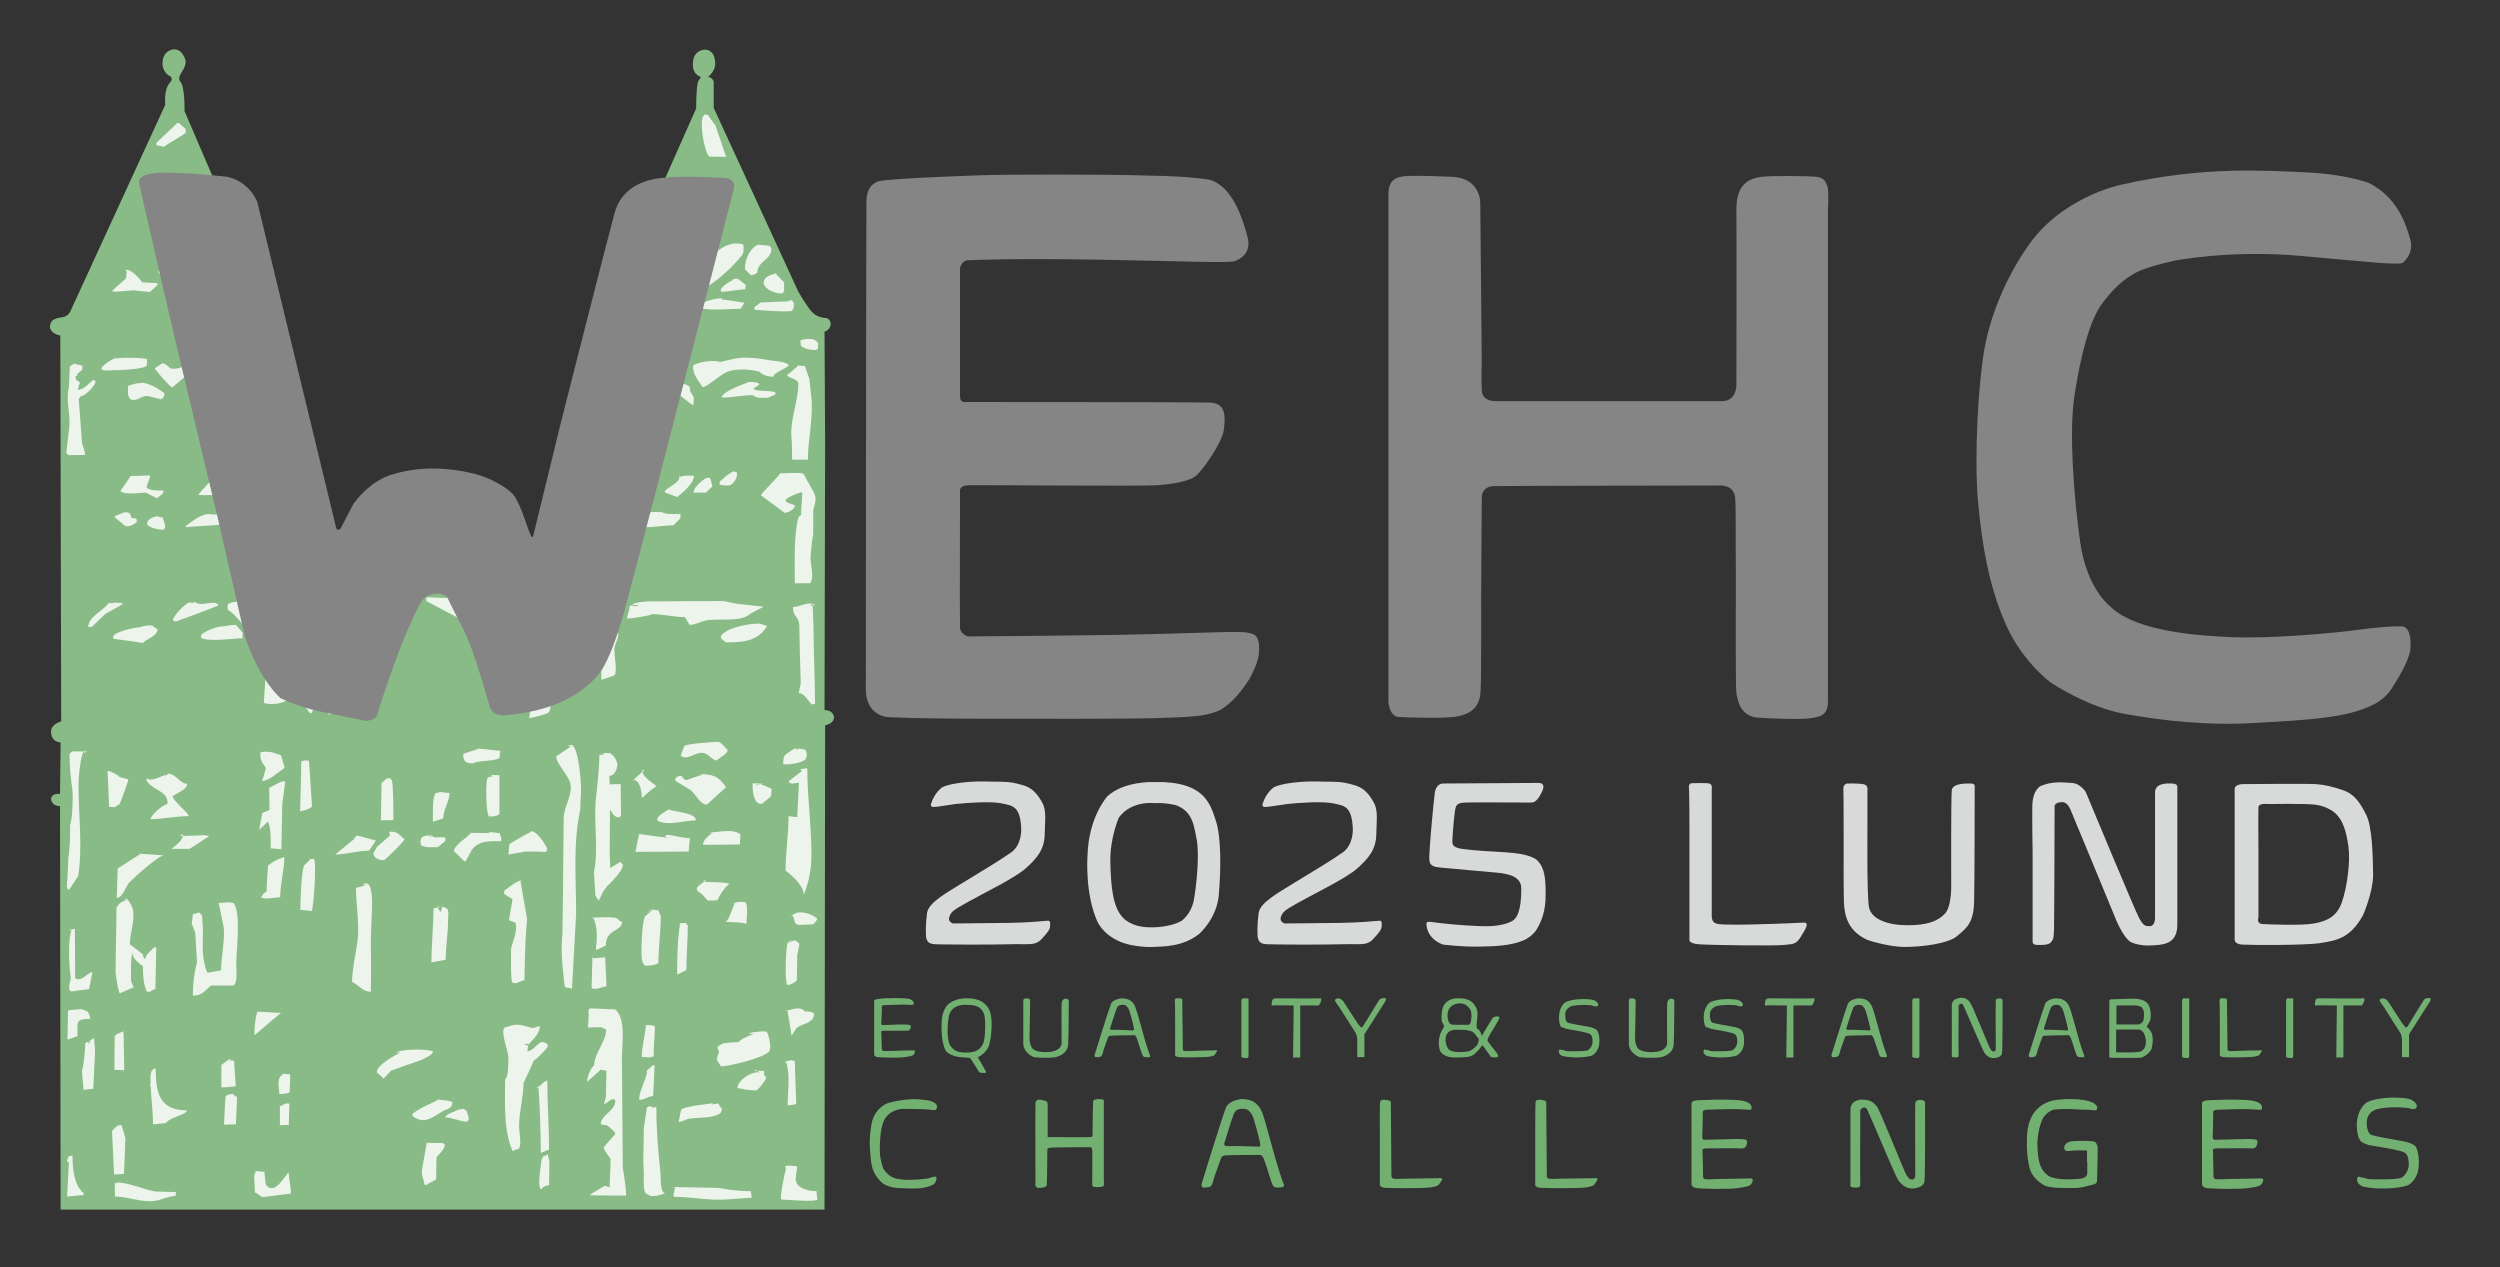 <?xml version="1.0" encoding="utf-8"?>
<!-- Generator: Adobe Illustrator 21.0.2, SVG Export Plug-In . SVG Version: 6.00 Build 0)  -->
<svg version="1.1" id="Capa_1" xmlns="http://www.w3.org/2000/svg" xmlns:xlink="http://www.w3.org/1999/xlink" x="0px" y="0px"
	 viewBox="0 0 841.4 426.5" style="enable-background:new 0 0 841.4 426.5;" xml:space="preserve">
<rect x="0" y="0" width="841.4" height="426.5" fill="#333333" stroke="none"/>
<style type="text/css">
	.st0{clip-path:url(#SVGID_2_);fill-rule:evenodd;clip-rule:evenodd;fill:#72B072;}
	.st1{clip-path:url(#SVGID_2_);fill-rule:evenodd;clip-rule:evenodd;fill:#D8D9D9;}
	.st2{clip-path:url(#SVGID_2_);fill-rule:evenodd;clip-rule:evenodd;fill:#89BB86;}
	.st3{clip-path:url(#SVGID_2_);fill-rule:evenodd;clip-rule:evenodd;fill:#EDF4EC;}
	.st4{clip-path:url(#SVGID_2_);fill-rule:evenodd;clip-rule:evenodd;fill:#858585;}
</style>
<g>
	<defs>
		<rect id="SVGID_1_" width="841.4" height="426.5"/>
	</defs>
	<clipPath id="SVGID_2_">
		<use xlink:href="#SVGID_1_"  style="overflow:visible;"/>
	</clipPath>
	<path class="st0" d="M303.6,373.2c0,0,6.9,0,8.6,0.2c1.7,0.2,2.7,0.4,2.9,0c0.2-0.4,0.7-1.3-0.5-2.2c-1.2-0.8-2.8-1-5.3-1.2
		c-2.4-0.2-6.2,0.1-10.3,1.2c0,0-4,1.1-5.5,6.2c0,0-1.1,5-0.7,9.4c0.4,4.3,0.1,7.6,4.1,11.3c0,0,1.6,1.4,4.8,1.7
		c3.2,0.2,7.4,0.4,9.8-0.2c2.4-0.6,3-1,3.4-1.9c0.4-0.9,0.4-1.6,0-1.7c-0.4-0.1-1.4,0.2-2.2,0.5c-0.7,0.3-6.6,0.8-8.9,0.5
		c-2.2-0.3-4.2-0.3-6.5-3.6c0,0-1.2-3.2-1.2-6.2c0-3.1,0.2-7,1.2-9.6C297.4,377.5,298.4,373.8,303.6,373.2"/>
	<path class="st0" d="M352.1,370.6c0,0-1.9-0.6-2.4-0.5c-0.5,0.1-1.1,0.2-1.2,1.2c-0.1,1,0,27.8,0,27.8s0.3,0.8,1.4,0.7
		c1.1-0.1,2.3-0.2,2.4-1c0.1-0.7,0.2-12,0.2-12s-0.1-0.3,0.7-0.5c0.8-0.2,13.9-0.2,13.9-0.2s0.4,0.2,0.5,0.7c0.1,0.5,0,12,0,12
		s0,0.7,1,0.7c1,0.1,2.8,0,2.9-0.5c0.1-0.5,0-1.9,0-1.9V371c0,0,0.2-0.9-0.5-1c-0.7-0.1-3-0.3-3.1,0.7c-0.1,1-0.2,11.5-0.2,11.5
		s0.1,0.4-0.7,0.5c-0.8,0.1-14.4,0-14.4,0v-11.3C352.6,371.5,352.5,370.8,352.1,370.6"/>
	<path class="st0" d="M432,398.4c-0.5-1.2-1.7-4.7-3.6-11.5c-1.9-6.8-3.2-12.3-4.3-13.9c-1.1-1.6-2.5-3.1-6.2-3.1
		c0,0-4.2,0.3-5.3,2.9s-7.9,24.7-7.9,24.7s-0.8,1.8,0.2,2.2c0,0,2,0.1,2.6-0.5c0.7-0.6,1.2-3.1,1.2-3.1l2.4-6.7c0,0,0.3-0.3,1-0.5
		c0.6-0.2,12-0.2,12-0.2s0.6-0.1,1.2,1.2c0.6,1.3,2.7,8.6,3.1,9.1c0.4,0.6,0.7,0.7,1.9,0.7C431.5,399.6,432.5,399.6,432,398.4z
		 M423.4,385.9l-7.2-0.2c0,0-2,0.1-3.4,0c-1.4-0.1-0.5-1.7-0.5-1.7s2.3-7.7,3.1-9.4c0.8-1.7,2.9-1.4,2.9-1.4
		c1.7-0.1,2.1,0.7,2.9,1.7c0.8,1,2.6,8.3,2.9,9.8C424.4,386.3,423.4,385.9,423.4,385.9z"/>
	<path class="st0" d="M464.4,381.6v17c0,0-0.3,1.1,2.2,1.2c2.5,0.1,13.1,0.2,15.1-0.2c2-0.4,2.2-0.4,2.9-1.4c0.7-1,1.3-1.7,0-1.7
		c-1.3,0.1-8.7,0.1-12,0.2c-3.3,0.1-4.3,0.3-4.3-1c0-1.2-0.2-25-0.2-25s-0.6-0.4-1.4-0.5c-0.8-0.1-2.1-0.2-2.2,0.7
		C464.3,372,464.4,381.6,464.4,381.6"/>
	<path class="st0" d="M516.7,381.6v17c0,0-0.3,1.1,2.2,1.2c2.5,0.1,13.1,0.2,15.1-0.2c2-0.4,2.2-0.4,2.9-1.4c0.7-1,1.3-1.7,0-1.7
		c-1.3,0.1-8.7,0.1-12,0.2c-3.3,0.1-4.3,0.3-4.3-1c0-1.2-0.2-25-0.2-25s-0.6-0.4-1.4-0.5c-0.8-0.1-2.1-0.2-2.2,0.7
		C516.7,372,516.7,381.6,516.7,381.6"/>
	<path class="st0" d="M569.3,371.3v27.4c0,0,0.1,1,1.9,1.2c1.8,0.2,10.3,0.4,13.4,0c3.2-0.4,4.4-0.8,4.8-1.4c0.4-0.6,1-2-0.2-1.9
		c-1.3,0-7.5,0.2-11,0.2c-3.5,0.1-5,0.4-5-0.7c0-1.1-0.2-9.1-0.2-9.1s-0.1-0.5,1.4-0.5s9.6-0.1,10.8,0c1.2,0.1,2,0,2.4-0.7
		c0.4-0.8,0.7-1.8,0-2.2c-0.7-0.3-3.3-0.3-5.8-0.2c-2.5,0.1-8.4,0.2-8.4,0.2s-0.6-0.3-0.5-1.2c0.1-0.9,0.2-8.4,0.2-8.4
		s0.3-0.4,1-0.5c0.6,0,7.2-0.3,10.8-0.2c3.6,0.1,4.5,0.5,4.6-0.2c0-0.7,0.1-1.2-1-1.9c-1.1-0.7-2.8-0.9-4.6-1
		c-1.7-0.1-6.5-0.2-9.6,0C571.3,370.3,569.5,370.2,569.3,371.3"/>
	<path class="st0" d="M622.8,373.2v25.4c0,0-0.4,0.9,0.7,1c1.1,0.1,2.7,0.4,2.6-1c-0.1-1.3,0-25,0-25s1.4-2,2.4,0
		c1,2,9.4,22.2,10.3,23.5c0.9,1.3,2.6,3,4.8,2.9c0,0,3.7,0,4.1-2.4c0.3-2.4,0.2-26.6,0.2-26.6s-0.1-0.5-0.7-0.7
		c-0.6-0.2-2.5-0.3-2.6,1c-0.1,1.3,0,24,0,24s0.1,1.7-1,1.7c-1,0-1.5-0.6-2.4-2.4c-0.9-1.8-8.5-21-9.6-22.3s-2.1-2.2-4.8-2.2
		C626.9,370.1,623.1,369.8,622.8,373.2"/>
	<path class="st0" d="M702.5,391v3.8c0,0,0.1,1.7-2.4,1.9c-2.5,0.3-8.9,0.6-11-1.2c-2.1-1.8-3.3-3.5-3.4-10.8c0,0,0.1-5,1.9-8.4
		c0,0,1.7-2.7,4.1-2.9c2.4-0.2,5.3-0.2,7.7,0c2.4,0.2,3.6,0,4.6,0.2c1,0.2,1.7,0.1,1.7-0.2c0-0.3,0.6-0.7-0.5-1.7
		c-1-1-3.2-1.5-5.8-1.7c-2.6-0.2-6.7-0.1-8.9,0.5c-2.2,0.6-7.4,2.6-8.2,10.6c0,0-0.7,7.5,1,12.7c0,0,0.8,3,5,5.3
		c0,0,1.9,0.7,5.3,0.7c3.4,0,5.5,0.3,8.4-0.5c3-0.8,3.8-0.6,3.8-2.2c0.1-1.6,0.2-11,0.2-11s-0.3-1.7-1.2-1.9
		c-0.9-0.2-3.1-0.3-5.5-0.2c-2.5,0-4.2,0.3-4.6,2.2c0,0,0,1.4,1.4,1.2c1.5-0.2,4.1-0.3,4.6-0.2c0.5,0,1.7,0,1.7,0V391z"/>
	<path class="st0" d="M741.1,371.3v27.4c0,0,0.1,1,1.9,1.2c1.8,0.2,10.3,0.4,13.4,0c3.1-0.4,4.4-0.8,4.8-1.4c0.4-0.6,1-2-0.2-1.9
		c-1.3,0-7.5,0.2-11,0.2c-3.5,0.1-5,0.4-5-0.7c0-1.1-0.2-9.1-0.2-9.1s-0.1-0.5,1.4-0.5s9.6-0.1,10.8,0c1.2,0.1,2,0,2.4-0.7
		c0.3-0.8,0.7-1.8,0-2.2c-0.7-0.3-3.3-0.3-5.8-0.2c-2.5,0.1-8.4,0.2-8.4,0.2s-0.6-0.3-0.5-1.2c0.1-0.9,0.2-8.4,0.2-8.4
		s0.3-0.4,1-0.5c0.6,0,7.2-0.3,10.8-0.2c3.6,0.1,4.5,0.5,4.6-0.2c0-0.7,0.1-1.2-1-1.9c-1.1-0.7-2.8-0.9-4.6-1
		c-1.7-0.1-6.5-0.2-9.6,0C743.1,370.3,741.3,370.2,741.1,371.3"/>
	<path class="st0" d="M797.3,385.4c0,0,8.2,1.3,10.3,1.9c2.1,0.6,3.1,1,3.1,4.8c0,0,0,2.6-2.4,4.3c0,0-1.7,0.5-5,0.5
		c-3.4,0-5.9,0.1-6.7-0.2c-0.8-0.4-1.6-0.3-2.2-0.5c-0.5-0.2-0.8-0.4-1,0.2c-0.1,0.6-0.5,1.8,1.7,2.9c0,0,3,0.8,7.4,0.7
		c0,0,4.5,0,7.7-1c0,0,2.6-1,3.6-4.8c0,0,1-4.7-0.7-8.2c0,0-0.9-1.3-4.3-1.9c-3.4-0.6-9.8-1.7-10.8-2.2c-1-0.5-1.6-2.3-1.4-4.8
		c0,0,0.1-2.8,3.4-3.8c0,0,3.5-1,9.1-0.5c0,0,1,0,1.7,0.2c0.7,0.2,1.4,0.4,1.9,0.2c0.6-0.1,0.7-0.6,0.7-1c0-0.4-0.7-1.9-2.9-2.4
		c-2.2-0.5-9.5-0.9-13.9,1.2c0,0-3.2,1.9-3.4,7.4c0,0-0.1,3.8,1.2,5.5C794.4,384.2,795.9,385,797.3,385.4"/>
	<path class="st0" d="M387,355.1c-0.3-0.8-1.2-3.2-2.4-7.7c-1.3-4.6-2.2-8.2-2.9-9.3c-0.7-1.1-1.7-2.1-4.2-2.1c0,0-2.9,0.2-3.6,1.9
		c-0.7,1.7-5.3,16.5-5.3,16.5s-0.6,1.2,0.2,1.4c0,0,1.3,0.1,1.8-0.3c0.5-0.4,0.8-2.1,0.8-2.1l1.6-4.5c0,0,0.2-0.2,0.6-0.3
		c0.4-0.1,8.1-0.2,8.1-0.2s0.4-0.1,0.8,0.8c0.4,0.9,1.8,5.7,2.1,6.1c0.3,0.4,0.5,0.5,1.3,0.5C386.7,355.9,387.4,355.9,387,355.1z
		 M381.2,346.8l-4.8-0.2c0,0-1.3,0-2.3,0c-0.9,0-0.3-1.1-0.3-1.1s1.6-5.1,2.1-6.3s1.9-1,1.9-1c1.1-0.1,1.4,0.5,1.9,1.1
		c0.5,0.6,1.7,5.5,1.9,6.6C381.9,347,381.2,346.8,381.2,346.8z"/>
	<path class="st0" d="M635,355.1c-0.3-0.8-1.2-3.2-2.4-7.7c-1.3-4.6-2.2-8.2-2.9-9.3c-0.7-1.1-1.7-2.1-4.2-2.1c0,0-2.9,0.2-3.6,1.9
		c-0.7,1.7-5.3,16.5-5.3,16.5s-0.6,1.2,0.2,1.4c0,0,1.3,0.1,1.8-0.3c0.5-0.4,0.8-2.1,0.8-2.1l1.6-4.5c0,0,0.2-0.2,0.6-0.3
		c0.4-0.1,8.1-0.2,8.1-0.2s0.4-0.1,0.8,0.8c0.4,0.9,1.9,5.7,2.1,6.1c0.3,0.4,0.5,0.5,1.3,0.5C634.6,355.9,635.3,355.9,635,355.1z
		 M629.1,346.8l-4.9-0.2c0,0-1.3,0-2.3,0c-0.9,0-0.3-1.1-0.3-1.1s1.6-5.1,2.1-6.3c0.5-1.1,1.9-1,1.9-1c1.1-0.1,1.4,0.5,1.9,1.1
		c0.5,0.6,1.7,5.5,1.9,6.6C629.8,347,629.1,346.8,629.1,346.8z"/>
	<path class="st0" d="M701.4,355.1c-0.3-0.8-1.2-3.2-2.4-7.7c-1.3-4.6-2.2-8.2-2.9-9.3c-0.7-1.1-1.7-2.1-4.2-2.1
		c0,0-2.9,0.2-3.6,1.9c-0.7,1.7-5.3,16.5-5.3,16.5s-0.6,1.2,0.2,1.4c0,0,1.3,0.1,1.8-0.3c0.5-0.4,0.8-2.1,0.8-2.1l1.6-4.5
		c0,0,0.2-0.2,0.6-0.3c0.4-0.1,8.1-0.2,8.1-0.2s0.4-0.1,0.8,0.8c0.4,0.9,1.8,5.7,2.1,6.1c0.3,0.4,0.5,0.5,1.3,0.5
		C701.1,355.9,701.8,355.9,701.4,355.1z M695.6,346.8l-4.9-0.2c0,0-1.3,0-2.3,0c-0.9,0-0.3-1.1-0.3-1.1s1.6-5.1,2.1-6.3
		c0.5-1.1,1.9-1,1.9-1c1.1-0.1,1.4,0.5,1.9,1.1c0.5,0.6,1.7,5.5,1.9,6.6C696.3,347,695.6,346.8,695.6,346.8z"/>
	<path class="st0" d="M656.9,338.1v17.1c0,0-0.3,0.6,0.5,0.6c0.8,0.1,1.8,0.3,1.8-0.6c-0.1-0.9,0-16.8,0-16.8s0.9-1.4,1.6,0
		c0.7,1.4,6.4,14.9,7,15.8c0.6,0.9,1.7,2,3.2,1.9c0,0,2.5,0,2.8-1.6c0.2-1.6,0.2-17.9,0.2-17.9s-0.1-0.3-0.5-0.5
		c-0.4-0.1-1.7-0.2-1.8,0.6c-0.1,0.9,0,16.1,0,16.1s0,1.2-0.6,1.1c-0.7,0-1-0.4-1.6-1.6c-0.6-1.2-5.7-14.1-6.5-15
		c-0.7-0.9-1.4-1.5-3.2-1.5C659.7,336,657.2,335.8,656.9,338.1"/>
	<path class="st0" d="M294.2,336.9V355c0,0,0.1,0.7,1.3,0.8c1.2,0.1,6.8,0.3,8.9,0c2.1-0.3,2.9-0.5,3.2-1c0.3-0.4,0.7-1.3-0.2-1.3
		c-0.8,0-5,0.1-7.3,0.2c-2.3,0-3.3,0.2-3.3-0.5c0-0.7-0.2-6-0.2-6s-0.1-0.3,1-0.3c1,0,6.4,0,7.1,0c0.8,0,1.4,0,1.6-0.5
		c0.2-0.5,0.5-1.2,0-1.4c-0.5-0.2-2.2-0.2-3.8-0.2c-1.6,0.1-5.6,0.2-5.6,0.2s-0.4-0.2-0.3-0.8c0.1-0.6,0.2-5.6,0.2-5.6
		s0.2-0.3,0.6-0.3c0.4,0,4.8-0.2,7.1-0.2c2.4,0.1,3,0.3,3-0.2c0-0.5,0.1-0.8-0.6-1.3c-0.7-0.5-1.9-0.6-3-0.6c-1.1-0.1-4.3-0.1-6.3,0
		C295.5,336.2,294.4,336.2,294.2,336.9"/>
	<path class="st0" d="M395.5,343.6v11.4c0,0-0.2,0.7,1.5,0.8c1.7,0.1,8.9,0.1,10.2-0.2c1.4-0.3,1.5-0.3,1.9-1c0.5-0.7,0.9-1.2,0-1.1
		c-0.9,0-5.9,0.1-8.1,0.2c-2.3,0.1-2.9,0.2-2.9-0.6c0-0.8-0.2-16.8-0.2-16.8s-0.4-0.3-1-0.3c-0.6-0.1-1.4-0.1-1.5,0.5
		C395.5,337.1,395.5,343.6,395.5,343.6"/>
	<path class="st0" d="M747.1,343.6v11.4c0,0-0.2,0.7,1.5,0.8c1.7,0.1,8.9,0.1,10.2-0.2c1.4-0.3,1.5-0.3,1.9-1c0.5-0.7,0.9-1.2,0-1.1
		c-0.9,0-5.9,0.1-8.1,0.2c-2.3,0.1-2.9,0.2-2.9-0.6c0-0.8-0.2-16.8-0.2-16.8s-0.4-0.3-1-0.3c-0.6-0.1-1.4-0.1-1.5,0.5
		C747.1,337.1,747.1,343.6,747.1,343.6"/>
	<path class="st0" d="M576,346.3c0,0,5.4,0.9,6.7,1.3c1.4,0.4,2,0.7,2,3.1c0,0,0,1.7-1.6,2.8c0,0-1.1,0.3-3.3,0.3
		c-2.2,0-3.9,0.1-4.4-0.2c-0.5-0.2-1.1-0.2-1.4-0.3c-0.3-0.1-0.5-0.2-0.6,0.2c-0.1,0.4-0.3,1.2,1.1,1.9c0,0,2,0.5,4.9,0.5
		c0,0,2.9,0,5-0.6c0,0,1.7-0.7,2.4-3.1c0,0,0.7-3.1-0.5-5.3c0,0-0.6-0.9-2.8-1.3c-2.2-0.4-6.4-1.1-7.1-1.4c-0.7-0.3-1-1.5-0.9-3.1
		c0,0,0.1-1.8,2.2-2.5c0,0,2.3-0.6,6-0.3c0,0,0.7,0,1.1,0.2c0.4,0.2,0.9,0.2,1.3,0.2c0.4-0.1,0.5-0.4,0.5-0.6c0-0.3-0.5-1.3-1.9-1.6
		c-1.4-0.3-6.2-0.6-9.1,0.8c0,0-2.1,1.2-2.2,4.9c0,0-0.1,2.5,0.8,3.6C574.1,345.5,575.1,346,576,346.3"/>
	<path class="st0" d="M527.3,346.3c0,0,5.4,0.9,6.7,1.3c1.4,0.4,2,0.7,2,3.1c0,0,0,1.7-1.6,2.8c0,0-1.1,0.3-3.3,0.3
		c-2.2,0-3.9,0.1-4.4-0.2c-0.5-0.2-1.1-0.2-1.4-0.3c-0.3-0.1-0.5-0.2-0.6,0.2c-0.1,0.4-0.3,1.2,1.1,1.9c0,0,2,0.5,4.9,0.5
		c0,0,2.9,0,5-0.6c0,0,1.7-0.7,2.4-3.1c0,0,0.7-3.1-0.5-5.3c0,0-0.6-0.9-2.8-1.3c-2.2-0.4-6.4-1.1-7.1-1.4c-0.7-0.3-1-1.5-0.9-3.1
		c0,0,0.1-1.8,2.2-2.5c0,0,2.3-0.6,6-0.3c0,0,0.7,0,1.1,0.2c0.4,0.2,0.9,0.2,1.3,0.2c0.4-0.1,0.5-0.4,0.5-0.6c0-0.3-0.5-1.3-1.9-1.6
		c-1.4-0.3-6.2-0.6-9.1,0.8c0,0-2.1,1.2-2.2,4.9c0,0-0.1,2.5,0.8,3.6C525.4,345.5,526.4,346,527.3,346.3"/>
	<path class="st0" d="M329.3,355.7c0.4-0.1,2.5-1.4,3.4-3.4c0.8-2,1.2-6.2,1-8.9c-0.2-2.7-0.7-4.5-3.1-6.2c0,0-1.8-1.3-5.3-1.2
		c0,0-3.2-0.2-5.8,1.7c0,0-2.5,1.5-2.6,6.7c0,0-0.3,5.6,1.2,8.9c0,0,1,2.5,6.7,2.6c0,0,1.5,0.1,1.7,0.2c0.2,0.1,3.1,4.8,3.1,4.8
		s0.5,0.2,1.2,0.2c0.7,0,1.3,0.1,1-0.5c-0.3-0.6-2.6-4.6-2.6-4.6S328.9,355.8,329.3,355.7z M328.3,353.8c-2.8,0.9-5.8,0.2-5.8,0.2
		c-2.7-1-3.1-3.1-3.1-3.1c-1.1-3.8,0-9.1,0-9.1c1.1-4.2,6-3.6,6-3.6c4.5-0.1,5.2,1.8,5.8,3.1c0.5,1.3,0.5,6.2,0,8.9
		C330.7,352.9,328.3,353.8,328.3,353.8z"/>
	<path class="st0" d="M344.4,337v14.2c0,0-0.2,3,3.6,4.6c0,0,4.2,0.5,7.2,0c0,0,4.1-0.7,4.3-4.3c0.2-3.6,0.2-14.9,0.2-14.9
		s-0.2-0.5-1.2-0.5c0,0-1.1,0.1-1.2,1.7c-0.1,1.6,0,13.2,0,13.2s0.2,3.2-5.5,3.1c0,0-3,0.1-4.3-1.2c0,0-1-1.1-1-3.4
		c0.1-2.3,0.2-13,0.2-13s-0.3-0.5-1.2-0.5C344.7,336,344.4,336.1,344.4,337"/>
	<path class="st0" d="M420,336h-1.7c0,0-0.5,0-0.5,1c0,1,0,18.5,0,18.5s-0.2,0.4,0.7,0.5c0.9,0.1,1.7,0.4,1.7-0.7
		c0-1.1,0-18.7,0-18.7S420.3,336,420,336"/>
	<path class="st0" d="M429.4,336c0,0-1.1,0-1.2,0.7c-0.1,0.7-0.5,1.7,0,1.7c0.5-0.1,6.7,0,6.7,0h0.5l-0.2,17.5h2.4v-17.5h6.2
		c0,0,0.5-0.6,0.7-1.2c0.2-0.6,0.4-1.3-0.2-1.2C443.6,336.1,429.4,336,429.4,336"/>
	<path class="st0" d="M451.2,336.2c0,0-1-0.3-1.2-0.2c-0.2,0.1-0.8,0.4-0.7,0.7c0,0.3,0.9,1.6,1.2,1.9c0.2,0.3,5.8,9.1,5.8,9.1
		s0.5,1.2,0.5,1.9c0,0.7,0,6.2,0,6.2h2.4v-7.7c0,0,0.2-0.3,1.2-1.9c1-1.6,5.8-9.1,5.8-9.1s0.6-1.2,0-1.2c-0.6,0-1.5,0-1.9,0.5
		c-0.4,0.5-5.5,8.9-5.5,8.9s-0.1,0.3-0.7,0.5c0,0-0.4-0.3-1.2-1.4c-0.8-1.2-4.8-7.4-4.8-7.4S451.6,336.4,451.2,336.2"/>
	<path class="st0" d="M503.3,353.8c-0.5-0.5-2.6-3.4-2.6-3.4s-0.2-0.3,0.2-1.2c0.4-0.9,2.6-4.3,3.1-5.3c0.5-1,0.9-1.4,0.5-1.7
		c-0.4-0.2-1.6-0.2-2.2,0.5c-0.5,0.7-2.9,4.8-2.9,4.8s-0.7,1.5-0.7,1c-0.1-0.5-0.6-1.9-1.7-2.4c0,0,0-1,0-1.7c0-0.7,0.6-3.4,0-4.8
		c-0.6-1.4-1.7-3.7-6-3.6c0,0-2.9-0.3-4.6,1.7c0,0-1.1,1.1-1.2,3.8c0,0-0.2,1.7,0.2,2.6c0.5,1,0.9,1.1,0.2,2.2c-0.7,1-2,3.9-1,7.2
		c0,0,0.8,2.4,5,2.4c4.3,0,5.5-0.2,6.7-1.2c1.2-1,2.2-2.4,2.2-2.4s0.3-0.8,0.7-0.2c0.4,0.5,2.6,3.6,2.6,3.6s0.8,0.2,1.2,0.2
		c0.4,0,1.3,0,1.2-0.5C504.3,355,503.7,354.3,503.3,353.8z M487.2,341.3c0.3-3.5,3.8-3.6,3.8-3.6c1.8-0.1,2.8,0.7,3.6,1.7
		c0.8,0.9,0.7,3,0.5,4.1c-0.2,1.1-0.5,1.4-1,1.4c-0.5,0-3.3,0-4.8,0c-1.5,0-1.7-1-1.7-1C487,342.5,487.2,341.3,487.2,341.3z
		 M497.3,351.4c-0.4,0.9-1.6,1.7-2.4,2.2c-0.8,0.5-3.8,0.5-3.8,0.5c-2.9,0-3.6-1-3.6-1c-1.7-2.4-0.7-4.8-0.7-4.8
		c1.1-2.1,3.1-1.7,5.3-1.7c2.2,0,3.6,0.7,3.6,0.7c0.5,0.3,1.6,2,1.9,2.2C497.8,349.6,497.7,350.5,497.3,351.4z"/>
	<path class="st0" d="M548.2,337v14.2c0,0-0.2,3,3.6,4.6c0,0,4.2,0.5,7.2,0c0,0,4.1-0.7,4.3-4.3c0.2-3.6,0.2-14.9,0.2-14.9
		s-0.2-0.5-1.2-0.5c0,0-1.1,0.1-1.2,1.7c-0.1,1.6,0,13.2,0,13.2s0.2,3.2-5.5,3.1c0,0-3,0.1-4.3-1.2c0,0-1-1.1-1-3.4
		c0.1-2.3,0.2-13,0.2-13s-0.3-0.5-1.2-0.5C548.4,336,548.2,336.1,548.2,337"/>
	<path class="st0" d="M595.4,336c0,0-1.1,0-1.2,0.7c-0.1,0.7-0.5,1.7,0,1.7c0.5-0.1,6.7,0,6.7,0h0.5l-0.2,17.5h2.4v-17.5h6.2
		c0,0,0.5-0.6,0.7-1.2c0.2-0.6,0.4-1.3-0.2-1.2C609.7,336.1,595.4,336,595.4,336"/>
	<path class="st0" d="M645.8,336h-1.7c0,0-0.5,0-0.5,1c0,1,0,18.5,0,18.5s-0.2,0.4,0.7,0.5c0.9,0.1,1.7,0.4,1.7-0.7
		c0-1.1,0-18.7,0-18.7S646.1,336,645.8,336"/>
	<path class="st0" d="M736.6,336h-1.7c0,0-0.5,0-0.5,1c0,1,0,18.5,0,18.5s-0.2,0.4,0.7,0.5c0.9,0.1,1.7,0.4,1.7-0.7
		c0-1.1,0-18.7,0-18.7S736.9,336,736.6,336"/>
	<path class="st0" d="M771.6,336h-1.7c0,0-0.5,0-0.5,1c0,1,0,18.5,0,18.5s-0.2,0.4,0.7,0.5c0.9,0.1,1.7,0.4,1.7-0.7
		c0-1.1,0-18.7,0-18.7S771.9,336,771.6,336"/>
	<path class="st0" d="M780.5,336c0,0-1.1,0-1.2,0.7c-0.1,0.7-0.5,1.7,0,1.7c0.5-0.1,6.7,0,6.7,0h0.5l-0.2,17.5h2.4v-17.5h6.2
		c0,0,0.5-0.6,0.7-1.2c0.2-0.6,0.4-1.3-0.2-1.2C794.7,336.1,780.5,336,780.5,336"/>
	<path class="st0" d="M802.8,336.2c0,0-1-0.3-1.2-0.2c-0.2,0.1-0.8,0.4-0.7,0.7c0,0.3,0.9,1.6,1.2,1.9c0.2,0.3,5.8,9.1,5.8,9.1
		s0.5,1.2,0.5,1.9c0,0.7,0,6.2,0,6.2h2.4v-7.7c0,0,0.2-0.3,1.2-1.9c1-1.6,5.8-9.1,5.8-9.1s0.6-1.2,0-1.2c-0.6,0-1.5,0-1.9,0.5
		c-0.4,0.5-5.5,8.9-5.5,8.9s-0.1,0.3-0.7,0.5c0,0-0.4-0.3-1.2-1.4c-0.8-1.2-4.8-7.4-4.8-7.4S803.2,336.4,802.8,336.2"/>
	<path class="st0" d="M724.3,348c0,0-0.5-1.2-1.2-1.9c0,0-0.6-0.3-0.5-0.7c0.1-0.4,1.1-1.7,1.2-2.6c0.1-0.9,0.3-3.9-1.4-5.5
		c0,0-1.4-1.2-4.3-1.2c-2.9,0-6.8,0.3-7.2,0.2c-0.4,0-1,0.1-1,0.7c0,0.7,0,5.5,0,5.5v13c0,0-0.4,0.5,1,0.5c1.4,0,9.1,0.1,9.6,0
		c0.5-0.1,2.6-1,3.6-2.9C724.1,353,724.9,350.6,724.3,348z M712.3,339.6v-1.2c0,0,4.5,0,6.2,0c1.7,0,2.4,0.7,2.4,0.7
		c1,1.2,0.7,3.2,0.5,4.3c-0.3,1.1-1.7,1.4-1.7,1.4h-7.4V339.6z M720.2,354c0,0-2.8,0.3-4.6,0.2c-1.7,0-3.4,0-3.4,0v-7.7h7.9
		c0,0,1.6,0.5,1.9,2.6C722.2,349.2,722.9,353.1,720.2,354z"/>
	<path class="st1" d="M331.4,263c0,0-9.3-0.2-14.2,1.9c0,0-2.6,1.7-3.8,5.5c0,0-0.6,1.3,1,1.2s3.5-0.5,7.2-1c3.7-0.4,12-1,15.6-0.2
		c3.6,0.8,6.2,0.8,6.5,8.6c0,0,0.3,5.3-3.4,7.9c-3.7,2.6-10,6.4-16.1,10.1c-6,3.7-11.7,6.8-12.2,10.3c-0.5,3.5-0.5,7.9-0.2,8.6
		c0.3,0.7,0.4,1.8,3.1,1.9c2.7,0.1,18.5,0.2,25,0c6.4-0.2,8.4,0.6,10.6-1.7c2.2-2.3,2.9-3.4,2.9-4.3c0-0.9,0.4-2.1-1-1.9
		c-1.3,0.1-6.3,0.6-12.5,0.7c-6.2,0.1-19.2,0.2-19.2,0.2s-1.8-0.6-1.2-2.2c0.6-1.6,0.9-2.1,6.2-5c5.3-3,16-8.1,19.7-11.5
		c3.7-3.4,6.1-6.2,6.2-11.3c0.1-5.1,0.7-8.2-1-11c-1.6-2.8-3.4-4.7-6.2-5.5c-2.9-0.8-3.8-1.1-7.4-1.2
		C333.3,263.1,331.4,263,331.4,263"/>
	<path class="st1" d="M443,263c0,0-9.3-0.2-14.2,1.9c0,0-2.6,1.7-3.8,5.5c0,0-0.6,1.3,1,1.2s3.5-0.5,7.2-1c3.7-0.4,12-1,15.6-0.2
		c3.6,0.8,6.2,0.8,6.5,8.6c0,0,0.3,5.3-3.4,7.9c-3.7,2.6-10,6.4-16.1,10.1c-6,3.7-11.7,6.8-12.2,10.3c-0.5,3.5-0.5,7.9-0.2,8.6
		c0.3,0.7,0.4,1.8,3.1,1.9c2.7,0.1,18.5,0.2,25,0c6.4-0.2,8.4,0.6,10.6-1.7c2.2-2.3,2.9-3.4,2.9-4.3c0-0.9,0.4-2.1-1-1.9
		c-1.3,0.1-6.3,0.6-12.5,0.7c-6.2,0.1-19.2,0.2-19.2,0.2s-1.8-0.6-1.2-2.2c0.6-1.6,0.9-2.1,6.2-5c5.3-3,16-8.1,19.7-11.5
		c3.7-3.4,6.1-6.2,6.2-11.3c0.1-5.1,0.7-8.2-1-11c-1.6-2.8-3.4-4.7-6.2-5.5c-2.9-0.8-3.8-1.1-7.4-1.2C444.9,263.1,443,263,443,263"
		/>
	<path class="st1" d="M409.2,276.2c-1.9-5.6-3.7-13.4-20.9-13c0,0-10-0.4-15.6,4.8c0,0-6.4,6.9-6.7,20.2c0,0-0.9,12.8,3.4,22.1
		c0,0,2.6,5.9,11,7.7c0,0,4,0.9,7.7,0.7c3.7-0.2,9.8,0,15.4-4.3c0,0,6-5.1,6.7-13.2S411.1,281.8,409.2,276.2z M401.8,302.9
		c-0.9,4.8-4.1,7-4.1,7c-4.2,2.4-10.3,2.2-10.3,2.2c-6.9,0.1-9.6-3.4-9.6-3.4c-3.3-3.6-3.9-10.3-4.1-18.5
		c-0.2-8.2,2.9-15.1,2.9-15.1c4.3-5.8,12-4.8,12-4.8c3.9-0.2,7.2,0.7,7.2,0.7c5.5,2.1,6,6.5,7,11.8C403.7,288,402.7,298,401.8,302.9
		z"/>
	<path class="st1" d="M517.7,263.5l-32.2,0.2c0,0-2.2,0.1-2.6,3.1s-1.4,13.8-1.7,18.5c-0.2,4.7-0.9,6.3,3.6,6.7
		c4.5,0.4,14.8,1.3,19,1.7s8.2,1.4,8.2,5.3s-0.3,9.5-3.1,11c0,0-2.2,1.4-7,1.7c-4.7,0.2-13.7-0.6-17-1c-3.3-0.4-4.7-0.8-4.8,0
		c-0.1,0.8,0.1,5.1,5.5,7.2c0,0,6.3,0.8,12,0.7c5.7-0.1,11-0.3,15.4-2.2c0,0,2.9-1.3,4.3-3.8c1.5-2.6,2.9-5.9,2.9-11.3
		c0-5.4-0.2-9.2-2.9-11.8c0,0-1.2-1.4-6.2-2.2c-5.1-0.7-10.6-0.7-15.6-1.2c-5-0.5-6.8-0.7-6.7-3.1c0.1-2.4,0.7-10.4,1.2-11.5
		c0.5-1.1,1.4-1.3,3.1-1.4c1.7-0.1,20.1,0,21.4,0c1.3,0,1.9,0.3,3.4-1.7C519.1,266.5,520.8,263.5,517.7,263.5"/>
	<path class="st1" d="M568.6,279.6v36.5c0,0-0.6,1.4,3.1,1.7c3.7,0.3,26.5,0.6,29,0.2c2.6-0.3,3.8,0,5.5-2.9
		c1.8-2.9,2.8-4.7,0.7-4.6c-2.1,0.2-18.7,0.8-23.8,0.7c-5-0.1-6.9,0.2-7-2.9c0-3,0-43,0-43s0.4-1.6-1.4-1.7c-1.9-0.1-5.3,0-5.3,0
		s-0.9-0.1-1,1.2C568.6,266.3,568.6,279.6,568.6,279.6"/>
	<path class="st1" d="M620.5,285.4c0,0-0.1,18.2,0.2,19.9c0.3,1.7,0.5,7.7,7.7,11c0,0,6.9,2.4,12.7,2.4c5.8,0,14.5-1.1,17.5-3.6
		c3-2.5,5.6-4.3,5.8-11.3c0.2-6.9,0.2-38.9,0.2-38.9s0.3-1.2-1.2-1.2c-1.5,0-6.1-0.2-6.5,2.2c-0.3,2.3-0.2,31.4-0.2,31.4
		s0.3,7.8-2.2,10.3c-2.5,2.5-5.9,3.8-12.5,3.8c-6.6,0-12.3-2-13-6.2c-0.7-4.3-0.5-25.7-0.5-25.7v-13.9c0,0,0.3-1.3-1.4-1.7
		c-1.7-0.3-5.5-0.2-5.5-0.2s-1.2,0.2-1.2,1.7C620.5,266.9,620.5,285.4,620.5,285.4"/>
	<path class="st1" d="M684.1,287v29.8c0,0-0.2,1.1,1.2,1.2c1.4,0.1,4,0.1,4.8-0.7c0.8-0.9,1.1-1.1,1.2-4.3
		c0.1-3.2,0.2-41.8,0.2-41.8s0.3-1.2,2.2-1.2c0,0,1.8-0.6,3.1,2.4c1.3,3,14.9,36,14.9,36s2.4,6.5,5.3,8.6c0,0,2.6,1.4,6.7,1.2
		c4.1-0.2,9.1-0.2,9.1-7c0-6.7,0-46.3,0-46.3s0.3-1.1-1.7-1.2c-2-0.1-5.7-0.1-5.8,2.9c0,3,0,42.2,0,42.2s0.1,2.8-1.7,2.9
		c-1.8,0.1-2.3-0.4-3.6-2.6c-1.3-2.3-18-42.5-18-42.5s-1.8-3-4.8-3.1c-3-0.2-6.5-0.6-10.3,1c0,0-2.7,1-2.9,6.5
		C683.9,276.4,684.1,287,684.1,287"/>
	<path class="st1" d="M796.4,274.3c-2.1-4.2-4-6.9-7.4-8.2c-3.5-1.3-6.8-2-9.6-2.2c-2.8-0.2-24.7,0-24.7,0s-2.7,0.1-2.6,1.7
		c0,1.6,0,17.5,0,17.5v32.9c0,0-0.3,1.7,2.4,1.9c2.7,0.2,21.5,0.3,26.4-0.5c4.9-0.8,10-1.3,14.4-9.4c0,0,3.3-7.4,3.4-13.4
		C798.6,288.7,798.5,278.5,796.4,274.3z M788.2,303.6c-1.7,4.9-5,6.4-9.4,7.2c-4.4,0.8-15.1,0.3-17.3,0.2c-2.2-0.1-1.4-2.2-1.4-2.2
		v-22.3c0,0-0.1-13.5,0-14.9c0.1-1.4,3.4-1,3.4-1s12.1-0.2,15.6,0.2c3.5,0.4,6,2.2,6,2.2c3.5,2.5,4.6,7,5.3,12
		C791.1,290.1,789.9,298.7,788.2,303.6z"/>
	<path class="st2" d="M77.8,73.9L62.1,37.4c0,0,0.2-8.9-1.6-10.1c0,0-0.5-1,0.2-2.2c0.6-1.2,1.8-2.5,1.8-4.5c0,0-0.8-4.1-4-4
		c0,0-4,0.2-3.8,5.1c0,0,0.1,2.9,2.7,4c0,0,0.6,0.7,0.3,1.4c-0.3,0.8-2.5,1.6-2.1,8.2l-31.7,69c0,0-0.6,2-2.6,2.4
		c-1.9,0.4-4.4,0.3-4.5,3.5c0,0,0.3,2.2,3.5,2.7l0.3,129.9c0,0-3.5,0.9-3.4,3.4c0,0-0.4,3.3,3.2,3.7l-0.2,17.3c0,0-3.1-0.4-3,1.9
		c0,0,0.2,2.2,3,2.2l0.2,135.8h257.1l0.2-163c0,0,3-0.5,3-2.7c0,0-0.1-2.4-3.2-2.4l0.2-90.6l-0.2-36.8c0,0,2-0.4,2.1-2.7
		c0,0-0.2-2-2.1-1.9c0,0-2.7-0.2-4.3-2.1c-1.7-1.8-4.5-6.7-4.5-6.7l-28.5-61.9v-8.8c0,0-0.3-1.4-1.9-1.6c0,0,2.5-1.9,2.4-4.6
		c0,0,0.2-4.5-3.5-4.6c0,0-4.1,0-4,5c0,0-0.3,3.2,2.7,4.2c0,0-0.3,0.6-0.8,1.3c-0.5,0.7-0.8,4.2-0.8,9.3l-11,24.8l-32.3,131
		c0,0-9.4,3.1-13.1,1c-3.7-2.1-16-16.2-16-16.2L136,175l-11.5,11.4l-10.2,17.6l-12.8-37.6L77.8,73.9z"/>
	<path class="st3" d="M59.9,41.2c-2.4,2.3-4.9,4.6-7.3,6.9c0,0.3,0,0.5,0.1,0.8l2.5,0.5c2.4-1.8,5.1-3,7.3-4.7c0-0.5,0-1-0.1-1.4
		c-0.7-0.6-1.5-1.2-2.2-1.9c-0.3,0-0.6,0.1-0.9,0.1h0.3C59.7,41.4,59.8,41.3,59.9,41.2"/>
	<path class="st3" d="M58.3,72.4c-1,0.7-7.2,3.5-7.2,4.4c-0.1,0.5-0.1,0.9-0.2,1.4c1,0.6,2,1.2,3,1.8c2.6,0,5.7-2,7.6-3.4
		c0.1-0.8,0.2-1.6,0.4-2.4c-0.5-1.3-2.6-1.5-3.8-1.5c-0.2,0.2-0.3,0.3-0.5,0.5"/>
	<path class="st3" d="M43.1,90.8c-0.9,1.1-0.3,1.9-0.8,3c-1.5,1.3-3,2.7-4.5,4v0.2l1,0.2c2.1-0.2,4.1-0.3,6.2-0.5
		c1.8,0.2,3.6,0.4,5.4,0.6c0.9-0.8,1.8-1.6,2.6-2.4v-0.6c-1.7-0.1-3.5-0.2-5.2-0.3c-0.8-1.3-3.5-4.2-5.2-4.2
		c-0.1,0.1-0.3,0.2-0.4,0.3l0.5,0.3C42.8,91.2,43,91,43.1,90.8"/>
	<path class="st3" d="M59.4,85.6c-3.3-0.4-6,3.5-6,6.4c0.5,0.2,1,0.3,1.6,0.5c1.7-0.4,2.1-2.8,4.1-2.8c0,0.5,0.1,1,0.1,1.4
		c-1.1,1.6-3.1,2.1-3.1,4.6c0.7,0.7,1.4,1.4,2,2.1c1.9,0,3.4,0.1,5.3-0.8c0.3-0.4,0.6-0.7,0.8-1.1c0.6-3,0.3-6.2-1.4-8.8
		C61.6,86.6,60.4,86,59,86C59.1,85.9,59.2,85.7,59.4,85.6"/>
	<path class="st3" d="M25.8,126c0.6-0.5,1.3-1.1,1.9-1.6c0-0.3,0-0.6,0.1-0.8c-0.1-0.2-0.2-0.4-0.3-0.6c-0.9-0.2-1.8-0.4-2.6-0.6
		c-0.5,0.3-1,0.6-1.4,0.9c-0.1,2.3-0.2,4.7-0.3,7c-1.2,4.6,0.8,9.7,0,14.4c-0.3,2.6-0.6,5.2-0.9,7.8c0.3,0.2,0.6,0.5,0.8,0.7
		c1.8,0,3.7-0.1,5.5-0.1c0-1.5-0.7-2.6-1-4.1c-0.4-4.9-0.7-9.9-1.1-14.8c0,0,0.1-0.1,0.1-0.1c0.2-0.2,0.4-0.5,0.6-0.7
		c0.2-0.1,0.3-0.2,0.5-0.2c1.1,0,6.4-5.3,3.6-5.3c-1.6,1.3-3.1,3.3-5.2,3.3c0.3-0.8,0.6-1.7,0.8-2.5l-1.4-1c0-0.4,0-0.7-0.1-1.1
		c0.3-0.1,0.6-0.2,0.9-0.4C26.1,126.1,26,126,25.8,126"/>
	<path class="st3" d="M39.6,120.2c-1.5,0.4-4.6,2.3-5.5,3.7c0,1.2,3.1,0.7,3.7,0.7c1.9,0,10.6-0.2,11.6-1.6c0-0.7,0.1-1.4,0.1-2.1
		c-0.6-0.5-10.2-0.8-11.3,0"/>
	<path class="st3" d="M54.8,122.2c-0.9,0.6-1.8,1.1-2.7,1.7c0,0.5,5.2,6.5,5.9,6.5c1.7-1.5,3.5-3,5.2-4.4c3.5-2.7,9.1-1.8,10.8-7.3
		c-0.1-0.3-0.1-0.7-0.2-1c-4.5-0.9-11.3,7.6-16.4,6.3c-1-0.8-2-2.1-3.4-1.6"/>
	<path class="st3" d="M47.7,128.9c-1.7,0-3,0.4-4.6,1c0,1.3-0.4,3.5,0.9,4.5c2.4,0.9,3.6-1.5,5.8-1.1c1.5,0.4,3,0.7,4.5,1.1
		c0.9-0.7,1-1,1-2.1c-2.1-1.6-5.4-3.5-7.8-3.5c-0.2,0.1-0.4,0.2-0.5,0.2"/>
	<path class="st3" d="M70.7,129c-1.8,0.6-6.1,2.8-6.1,5c1.8,1.4,7.5-2.6,8.9-3.7v-0.9c-0.8-1.3-2.9,0.1-3.7,0.7"/>
	<path class="st3" d="M52.8,167.7l2.1-1.7l0.1-0.9c-1.8,0-4.2,0.1-5.6-0.9c0-1.6,1.1-2.6,1.1-4.2c-2.2,0.1-4.3,0.2-6.5,0.2
		c-1.2,1.7-2.3,3.4-3.5,5.1c1.8,1.4,6.4,0.5,8.6,0.5C50.3,166.4,51.5,167,52.8,167.7L52.8,167.7z"/>
	<path class="st3" d="M74.3,163.4c1.1-1.4,3.2-3,3.2-4.9c-1.3,0.2-2.5,0.4-3.8,0.6c-0.8,0.6-6.9,6.9-6.9,7.5
		c0.2,0.1,13.1,0,13.6-0.4c0.3-0.5,0.7-0.9,1-1.4v-0.9c-2.3-0.2-4.7-0.5-7-0.7C74.4,163.3,74.4,163.3,74.3,163.4"/>
	<path class="st3" d="M44.9,174.5c-0.3-0.1-0.6-0.2-0.8-0.3c0-1.6-0.9-1.8-2.2-1.8c-1.1,0.6-2.3,0.7-3.3,1.4c0,0.1,0,0.2,0.1,0.4
		c1.1,0.9,2.3,1.8,3.4,2.8c1.2,0.5,3.3-0.5,4-1.5c-0.1-0.3-0.1-0.7-0.2-1c-0.4,0-0.8-0.1-1.1-0.1C44.8,174.3,44.8,174.4,44.9,174.5"
		/>
	<path class="st3" d="M53.5,173.7c-1.4,0.1-4,0.7-4,2.6v0.2c0.8,1.2,4.1,1.8,5.5,1.8c1.4-1.1-0.2-3.1-0.2-4.1
		c-0.6-0.1-1.1-0.2-1.7-0.3C53.2,173.9,53.4,173.8,53.5,173.7"/>
	<path class="st3" d="M71.8,173.3c-3-1.3-7,2-9.2,3.7v0.4c4.4-0.3,8.8-0.6,13.1-0.9c2.6,0.3,5.1,2.1,7.8,2.1
		c0.1-0.1,0.2-0.3,0.4-0.4c0.3-0.8,0.5-1.1,0.5-2c-4.2-1.1-8.5-3.1-12.7-3.1v0.4C71.7,173.4,71.7,173.3,71.8,173.3"/>
	<path class="st3" d="M38.7,203h-2.2c-1.6,2.5-6.8,4.5-6.8,8c0.4,0,0.8,0,1.2,0c1.5-1.5,3.1-3,4.6-4.4c1.9-1.1,3.8-2.1,5.7-3.2V203
		c-1.1-0.1-2.2-0.2-3.3-0.2"/>
	<path class="st3" d="M47,211.1c-1.3,0-8.9,1.6-8.9,3.2c0,0.2,0,0.5,0.1,0.7c3.3,0.4,6.6,0.9,9.9,1.4c1.2-1.4,4.9-2.3,4.9-4.6
		c-0.6-0.4-1.2-0.8-1.7-1.2c-1.9-0.5-3.7,0.6-5.2,0.6"/>
	<path class="st3" d="M65.9,202.9c-0.8,0-1.6-0.1-2.4-0.1c-1.2,0.5-5.3,4.5-5.3,6l0.5,0.3c0.2,0,0.4,0,0.7,0c0.1,0,13.9-5.1,14-5.3
		c0-0.2,0-0.3-0.1-0.5c-0.1,0-0.1-0.1-0.2-0.1c-2.1-1.1-5.3,1.1-7.5-0.6h-0.1c0,0-0.1,0-0.1,0c0,0,0,0-0.1,0
		c-0.1,0.1-0.2,0.3-0.4,0.4"/>
	<path class="st3" d="M88.4,202.1c-2.6,0.2-9.5-0.1-11.5,1.1c-0.1,0.1-0.2,0.2-0.3,0.3c0,0.6,0,1.2,0.1,1.8c2.2,0.9,5.4,6.1,7,6.1
		c0.1-1.1,0.3-2.3,0.4-3.4c1.1-1.5,5.5-3.3,5.5-5.2c-0.5-0.3-1-0.6-1.5-0.9c-0.2,0.1-0.4,0.2-0.7,0.3"/>
	<path class="st3" d="M75,210.8c-2,0-5.6,1.5-7.2,2.7l-0.2,1.1c2.1,1.6,11.3,0.2,14,0.2c0-0.6,0-1.2,0.1-1.8
		c-0.8-0.9-1.5-1.8-2.3-2.7c-1.9,0-6,0.8-6,0.8"/>
	<path class="st3" d="M90.9,207.4c-1.9,0.7-6,2.6-6,5.1c0.4,0.1,0.8,0.2,1.3,0.3c2.3-0.7,4.9-1.9,6.9-3.4c0.2-0.6,0.4-1.2,0.6-1.8
		c-0.7-1.1-2.2,0.2-2.9,0.2C90.8,207.8,90.9,207.6,90.9,207.4"/>
	<path class="st3" d="M93.6,213.8c-0.9,0.1-1.8,0.2-2.7,0.3c-1.4,0.6-0.9,4.1-1,5.2c-0.4,5.7-0.7,11.5-1.1,17.2
		c1.1,0.9,8.3,0.5,7.6-1.6c-2.1-1.6-3.9-4.8-3.9-7.5c2.6-2,6.2-6.9,5.3-10.4c-0.7-1.1-2.2-3-3.5-3.4c-0.2-0.1-0.4-0.2-0.6-0.3
		C93.7,213.5,93.6,213.7,93.6,213.8"/>
	<path class="st3" d="M106.1,230.4c-1.8,0.2-3.2,1.9-4.5,3.2c-0.1,0.8-0.2,1.6-0.4,2.4c0.2,0.3,3.1,4,3.1,4h0.5
		c0.9-1.2,3.4-8.6,2.4-9.8c-0.6-0.3-1.8-0.3-2.3,0.2"/>
	<path class="st3" d="M111.1,233c0.7,2,1.3,4.2,0.3,6.1c-0.3,0.4-0.7,0.9-1,1.3c2.9,0,8.1-1.9,8.1-5.1c-0.8-1.9-4-2.7-5.9-2.7
		c-0.2,0.2-0.3,0.3-0.5,0.5c0,0.1-0.1,0.2-0.1,0.3"/>
	<path class="st3" d="M150.9,201.3c-2.5-0.1-4.9-0.2-7.4-0.3v1.3c0,0,11.2,6,12.1,6.3c0.8,0.2,1.7,0.5,2.5,0.7
		c0-3.7-3.8-5.6-5.5-8.2h-2.7"/>
	<path class="st3" d="M238.7,38.9c-0.5-0.1-0.9-0.3-1.4-0.4c-2.5,0.9-0.2,12.9,1.4,14.2c1.9,0,3.8,0.1,5.7,0.1
		c-1.2-3.6-2.5-7.2-3.7-10.8c-0.7-0.5-2.4-3.6-2.4-2.8C238.5,39.1,238.6,39,238.7,38.9"/>
	<path class="st3" d="M247.8,81.9c-3.7,0-9.5,3.9-9.5,7.8c-1.4,1-2.8,2.1-4.2,3.1c-1,0.9-3.7,3.7-2.7,5.3
		c5.1,1.9,15.6-8.6,18.3-12.2c0.8-1,0.5-2.3,0.5-3.5c-0.8-0.6-2.2-0.4-3.2-0.4L247.8,81.9"/>
	<path class="st3" d="M256.2,81.9c-3.7,1-5.5,5.3-5.5,8.7c0.7,0.7,1.3,1.3,2,2c1,0,1.4-0.3,2.2-0.9c0-3.7,4.7-4.3,4.7-7.8
		c-0.1-0.4-0.2-0.7-0.4-1c-0.5-0.4-4.2-0.5-4.2-0.5"/>
	<path class="st3" d="M247,94c-1.6,1-3.4,1.8-4.4,3.4v0.8c2.8,0,5.6-0.8,8.2-0.8c0.1-0.5,0.1-1,0.2-1.5c-0.9-0.7-1.8-1.4-2.7-2.1
		c-0.8,0-1.5,0.1-2.3,0.1"/>
	<path class="st3" d="M243.3,100.4c-3.3,0-5.6,1-8.6,2.2v0.5c1.6,1.8,11.5,0.8,14.6,0.8c0.4-0.7,0.8-1.4,1.3-2
		c-2.2-0.4-4.5-0.7-6.7-1c-0.3,0-0.6,0-0.9,0.1C243.1,100.6,243.2,100.5,243.3,100.4"/>
	<path class="st3" d="M261.5,91.9c-2.1,0.6-4.5,1.1-4.5,3.5c0.7,2.3,4.1,3.4,6.2,3.4c0.2-0.2,0.5-0.5,0.7-0.7v-3
		c-0.3-0.4-3-3.2-3-3.2H261.5z"/>
	<path class="st3" d="M266.8,101.4c-3.6,0.1-7.2,0.2-10.8,0.4c-0.7,0.5-1.4,1.1-2.1,1.6v0.8c0.1,0.1,11.8,1,12.6,0.4
		c0.7-0.5,0.7-1.8,0.7-2.6c-0.2-0.3-0.5-0.7-0.7-1l-1.8,0.4"/>
	<path class="st3" d="M271.5,114.1c-0.7,0.1-1.4,0.2-2.1,0.4c0,0.6,0.1,1.2,0.1,1.8c1.3,1.3,3.7,1.5,5.2,1.5
		c0.1-0.1,0.3-0.2,0.5-0.4c0.1-0.6,0.1-1.2,0.2-1.8C274.3,113.9,273.2,114.1,271.5,114.1l-0.1-0.8
		C271.4,113.6,271.4,113.9,271.5,114.1"/>
	<path class="st3" d="M242.6,121.9c-2-0.9-7.6-0.2-9.4,1.2c0,3,1.7,4.8,3.3,7.2c1.6,0,6.3-4.7,8.9-5.4c3.4-0.9,7-0.6,10.2,0.2
		c1,1.2,3.1,1.7,4.7,1.7c0-1.5,5.1-3.1,5.1-3.8c0-1.2-5.3-1.6-6-1.7c-3.5-0.6-8.5-1.4-12.1-0.6c-1.9,0.4-3.8,0.9-5.7,1.3"/>
	<path class="st3" d="M232.4,132.1c-0.1-0.6-0.2-1.3-0.3-1.9c-0.6-1-7.2-2.6-8.5-2.2c-0.2,0.3-0.4,0.5-0.5,0.8v1.7
		c0.2,0.3,0.4,0.6,0.6,0.8c1.4,1.2,3.2,0.9,4.8,1.7c1.7,0.8,3.1,2.5,4.7,3.3c0.1,0,0.1,0.1,0.2,0.1c0-0.9,0.1-1.7,0.1-2.6
		c-0.4-0.7-0.7-1.4-1.1-2c-0.2,0-0.4-0.1-0.6-0.1C232,131.7,232.2,131.9,232.4,132.1"/>
	<path class="st3" d="M251.6,128.8c-1.6,0.5-8.7,3.1-8.7,5c3.6,0,7-0.8,10.6-0.8c0.8,1.2,3.8,0.9,5.1,0.8c0.8-0.4,1.6-0.7,2.3-1
		c0-0.2,0.1-0.5,0.1-0.7c-1-0.8-7.4-0.3-7.4-1.3c0.6-0.4,1.3-0.9,1.9-1.3v-0.3c-0.4-0.6-3.5-0.9-4.2-0.4H251.6z"/>
	<path class="st3" d="M268.7,123.1c-1.3,1.1-2.6,2.1-3.9,3.2c0.1,0.1,0.2,0.2,0.4,0.3c1.3,1,2.5,0.7,3.5,2.2
		c0,6.9-3.2,12.8-2.2,19.9c0,2,0.1,4,0.1,6h5.3c0-6.9,2-14.6,1.1-21.6c-0.2-1.8-0.4-3.6-0.6-5.5c-0.5-1.5-1-2.9-1.5-4.4
		c-0.8-0.1-1.6-0.1-2.4-0.2c-0.1,0-0.1,0-0.2-0.1c0.2,0,0.3,0,0.5-0.1V123.1z"/>
	<path class="st3" d="M228.8,159.8c0.5,2.9-5.1,4.3-5.1,5.9c1.4,0.5,2.8,1.1,4.2,1.6c1.9-1.5,5.7-4.7,5.7-7.2h-2.3
		c-0.9,0-2.5,0-2.8,1"/>
	<path class="st3" d="M238.3,160.7c-1.5,0.3-4.9,3.3-4.9,5.1h4.2c0.7-0.7,1.4-1.4,2.1-2c0-0.6-0.6-3-0.9-3c-0.3,0-0.7,0.1-1,0.1
		C238,160.9,238.2,160.8,238.3,160.7"/>
	<path class="st3" d="M247.4,158.7c-2.4,0.5-3.5,2.1-5.2,3.4v1c1.2,0.2,2.6,0.5,3.8,0.1c1.4-1.1,2.1-2.3,2.1-4.1
		c-0.4-0.2-0.8-0.3-1.2-0.5l-1.2,0.6"/>
	<path class="st3" d="M270.3,159.3c-2.5-0.3-5.1,0-7.7,0c-1.1,1.7-6.5,6.8-6.5,7.4c0,0,7.1,5.2,8,5.9c1.1,0,3.4-1.2,3.4-2.4
		c-0.4-0.6-3.1-0.8-3.1-1.8c0-0.8,4.5-2.7,5.6-2.7c0,2.4-0.4,5.2-0.4,7.7c-1,0-1.3,2.5-1.4,3.1c-1,6.4-0.7,13.2-0.7,19.8h5.1
		c1.7-1.9,0-6.6,0.2-8.9c0.2-2.3,0.4-5.2,0.9-7.6v-8.1c0.3-1.5,1-2.9,0.7-4.6c-0.3-1.6-3.8-6.8-3.8-7.5c-0.4,0-1.1-0.3-0.6,0.1
		C270.2,159.6,270.2,159.5,270.3,159.3"/>
	<path class="st3" d="M224,172.5c-2.1-0.3-6.8-0.3-8.8,0.6l-3,2.7c-0.4,0.3-0.8,0.6-1.2,0.8c0,0.8,4.9,0.8,5.3,0.8
		c3.6,0.2,6.9-0.6,10.4-0.6c0.8-0.8,1.5-1.6,2.3-2.4v-1.4c-1.6,0-5.5,0.2-6.8-0.8"/>
	<path class="st3" d="M214.1,204c2.1-0.7-1.5-0.5-2.2,0c0,1.7-0.8,2.7-0.8,4.2c0.9,0,7.6-0.9,8.4-1.5c3.7,0,7.5,1,11,1
		c0.5,0.9,1.1,1.7,1.6,2.6c2,0,3.6-1.1,5.6-1.5c4.4-0.8,11.7,0.8,14.9-2.3l4.4-2.3c-3-0.3-6-0.7-9-1c-1.5-0.3-3-0.6-4.5-0.9
		c-6.9,0-13.8,0-20.7,0.1c-1.4,0-10.1-0.3-10.1,1.5"/>
	<path class="st3" d="M255.8,209.9c-3.2-0.2-11.3,1.2-13.2,4.2c0,0.3,0.1,0.5,0.1,0.8c0.5,0.4,1.1,0.9,1.6,1.3
		c5.5,0,10.6-0.3,13.7-5.2v-0.5c-1,0-1.9-0.7-3-0.7C255.3,209.8,255.5,209.8,255.8,209.9"/>
	<path class="st3" d="M274.4,203.6c-2.6-1.4-4.9,0.7-7.5,0.7c0,3.3,1.7,2.9,2.1,5.8c0.1,6.6,0.3,13.3,0.5,19.9
		c-0.2,1.1-0.5,2.2-0.7,3.3c2.1,0,3,2.6,4.5,3.8c0.3-0.1,0.7-0.1,1-0.2c0-8.5-0.5-16.9-0.5-25.3c-0.1-2.8-0.2-5.6-0.3-8.5l-0.8,0.9"
		/>
	<path class="st3" d="M206.6,213.9l1.2-1c-1,0.5-2,1-3.1,1.5l-2.5,1.1c0,4.2,0.2,8.8,0.2,13.3c1.4-0.5,2.8-0.9,4.2-1.4
		c0.1-0.1,0.2-0.2,0.3-0.3c0.9-1.1-0.3-6.9-0.1-8.9c0.2-1.7,1.3-3,1.3-4.7c-0.1-0.4-0.2-0.8-0.4-1.2h-1"/>
	<path class="st3" d="M181.5,233.2c-0.7,0-1.4-0.1-2.2-0.1c-0.4,2.9-0.8,5.7-1.2,8.6c0.7,0,6.5-1.5,6.5-1.9c1.2-1,0.5-4.9,0.5-6.4
		c-0.1-0.1-0.1-0.1-0.2-0.2c-1.3-0.1-2.7-0.2-4-0.4C181.2,233,181.3,233.1,181.5,233.2"/>
	<path class="st3" d="M29.4,252.9h-5.1c-0.3,0.3-0.6,0.6-0.9,0.8c0,4.1,0.4,8.4,1,12.4c0.2,1.7,0,10.1-0.8,11.3c0,4,0,7.7-0.6,11.4
		c-0.1,3.2-0.3,6.5-0.5,9.7l0.3,0.8c0.2,0,0.4,0.1,0.5,0.1c1-1.5,2-3,3-4.5c1.6-10,0.1-20.8,0.1-30.9c0-1.7,0.7-11.4,2.3-11.4
		c-0.2,0.3-0.3,0.6-0.5,0.8"/>
	<path class="st3" d="M40.3,261.3c-1.3-0.6-2.6-1.8-4.1-1.8c0.2,4,0.4,8,0.5,12c0.6,0.1,1.3,0.1,1.9,0.2c0.5-0.4,1.1-0.7,1.6-1
		c0.4-0.6,3-7.8,3-8.4c-1.2-0.3-2.3-0.6-3.5-0.9L40.3,261.3z"/>
	<path class="st3" d="M55.9,260.7c-1,0.3-4.9,2.3-5.9,1.5c-0.2-0.1-0.5-0.1-0.7-0.2v0.7c2.2,3.5,7.1,3.3,7.1,7.6
		c-0.1,0.1-0.1,0.2-0.2,0.4c-1.2,0-5.5,3.6-5.5,5c4,0,8.3-1,12.5-1l0.3-0.3c-0.8-1.3-5.4-5.2-5.4-6.4c1.3-1.1,4.9-2.2,4.9-4.2
		c-2.4,0-3.8-3.4-6.4-3.4c-0.3,0.3-0.7,0.6-1,0.9C55.7,261,55.8,260.9,55.9,260.7"/>
	<path class="st3" d="M92.5,253.4c-1.3-0.3-3.5-0.7-4.9-0.1c0,2.7,0.5,3.1,1.9,5.2c-0.4,1.5-0.8,2.9-1.3,4.4c2.1,0,5.9-3.3,7.6-4.5
		c-0.4-1.4-0.8-2.8-1.2-4.2c0,0-2.8-0.9-2.8-0.9C92.1,253.3,92.3,253.3,92.5,253.4"/>
	<path class="st3" d="M95.4,262.9c-1.2,0.2-4.5,2.2-4.8,2.2c0,2.5,0.1,5,0.1,7.5c-0.8,0.3-1.6,0.7-2.4,1c-0.4,1.9-0.7,3.8-1.1,5.7
		c1-0.9,2-1.9,3-2.8c1.1,2.5,0.9,6.2,0.9,9c1.2,0.1,2.4,0.2,3.6,0.3c0.1-5,0.2-10.1,0.3-15.1c0.3-2.6,0.7-5.1,1-7.7
		c-0.7,0-1.4,0-2.1,0.1"/>
	<path class="st3" d="M103.6,255.8c-0.7,0.1-1.4,0.2-2.2,0.4c-0.1,5.6-0.2,11.2-0.4,16.8c1,0,3.5-0.8,4-1.6
		c-0.3-5.1-0.7-10.3-1-15.4h-0.4c-0.3,0.1-0.6,0.3-0.9,0.4C103,256.2,103.3,256,103.6,255.8"/>
	<path class="st3" d="M61.6,280.8c0.2,1.8-2.5,3.8-3.9,4.9h6.1c2.2-1.4,4.4-2.8,6.6-4.3c-0.5-0.1-0.9-0.2-1.4-0.3
		c-2.9,0.1-5.7,0.2-8.6,0.3"/>
	<path class="st3" d="M47.6,287.2c-2.7,1.7-5.4,3.4-8,5.1c-0.1,3.3-0.2,6.6-0.3,9.9c2,0,3.1-4,4.2-5.2c1.7-1.7,9.8-9.1,11.7-9.1
		c-2.9-0.2-5.7-0.4-8.6-0.6C47,287.3,47.3,287.3,47.6,287.2"/>
	<path class="st3" d="M42.7,303c-1.7,0.2-2.7,1.2-3.5,2.4c0,7.3-0.3,14.6-0.3,21.8c0,0.6,0.9,6.7,1.4,7.1c1.6-0.7,3.1-1.3,4.7-2
		c-0.3-0.7-0.6-1.5-0.9-2.2v-5.7c0.1-1.3,0.2-2.7,0.4-4c0,2.2,2.2,3.7,3.6,4.8c0,3.1,0.1,5.7,1.3,8.5c1.2,0.5,1.9-0.8,2.9-0.8
		c0.1-4.7,0.2-9.3,0.3-14c-0.2,0-0.5-0.1-0.7-0.1c-0.7,0.8-3,2.6-3,3.8h-0.4c-0.2-0.5-0.4-1-0.5-1.5c-1.4-1.1-2.9-2.2-4.3-3.3
		c0-3.8,1.8-7.9,1-11.8c-0.1-0.7-1.9-4.5-2.7-3.3C42.1,302.8,42.4,302.9,42.7,303"/>
	<path class="st3" d="M67.2,307.1c-0.8,0.2-1.6,0.4-2.3,0.6c-0.1,1-0.2,2.1-0.4,3.1l1.2,3.1c0.2,3.3,0.4,6.6,0.6,9.9
		c-1,3.9-1.4,7.4-1.4,11.3c3.1,0,3.9-1.6,6.1-3.4h7.6c1.5-1.1,0.9-5.6,0.9-7.1c0-4.5,1.7-16.8-0.8-20.6c-1.6-0.6-3.4-0.1-5.1-0.1
		c0.6,2.8,1.1,5.5,1.7,8.3c0.4,4.9-0.9,9.7-0.9,14.4c-1.5,0.3-3.1,0.5-4.6,0.8c-2.1-4.9-1.5-9.5-1.5-14.6c-0.1-1.6-0.2-3.1-0.3-4.7
		c-0.4-0.4-0.8-0.8-1.3-1.2L67.2,307.1z"/>
	<path class="st3" d="M24.2,312.9c-1.4,2.5-1,12.5-0.4,15.9c0.2,1.3-1.3,3.8,0,4.8c0.1,0,0.2,0,0.3,0.1c2-0.3,3.9-0.6,5.9-0.8
		l1.1-5.7c-0.2,0-0.5,0.1-0.7,0.1c-1.3,0.8-3.4,3.2-5.1,1.9c0-5.5-0.1-11.1-0.1-16.6c-0.7,0.1-1.3,0.3-2,0.4
		c0.2,0.1,0.5,0.1,0.7,0.2C24.1,313.1,24.1,313,24.2,312.9"/>
	<path class="st3" d="M28.4,339.6c-1.8,0.1-3.6,0.2-5.3,0.4c-0.1,0.1-0.1,0.2-0.2,0.3c-0.1,3.2-0.1,6.4-0.2,9.6
		c1.1-0.4,2.3-0.8,3.4-1.2c0-4.5-0.9-5.8,4.2-5.8v-0.8c-0.2-0.4-0.6-1.8-1.2-1.8l-1.8-0.7"/>
	<path class="st3" d="M30.6,350.7c-1-0.1-1.2-0.1-1.9,0.4c0,1.3-0.5,8.2-1.1,9.1c0,2.2,0.5,4.6,0.5,6.6l3.3-0.4
		c0.2-4.3,0.4-8.6,0.6-12.9c-0.1-1.4-0.2-2.8-0.4-4.1v-0.1c-0.6,0.5-1.3,0.9-1.9,1.4l-0.1,0.4C30,351,30.3,350.9,30.6,350.7"/>
	<path class="st3" d="M38.6,348.2c0,4-0.1,7.9-0.1,11.9c1.1,0,2.2,0,3.3,0.1v-0.8v-0.8c0-3.4-0.2-6.9-0.2-10.2
		c0-0.4-0.1-0.9-0.1-1.3l-2.5,1.1v0.6C38.8,348.6,38.7,348.4,38.6,348.2"/>
	<path class="st3" d="M40,378.4c-0.8,0.7-1.5,1.5-2.3,2.2c0.2,4.9,0.5,9.8,0.7,14.7c1.1-0.1,2.2-0.1,3.3-0.2c0.2-4,0.4-8,0.5-12
		c-0.4-1.5-0.8-2.9-1.3-4.4h-0.7c-0.2,0.2-0.4,0.5-0.5,0.7"/>
	<path class="st3" d="M40,398.2h-1.4c0,1.5,0.1,3,0.1,4.5c4.2,0,8.7,2,13.2,1.5c2.3-0.3,5.1-1.7,7.2-1.7c0-0.4,0.1-0.8,0.1-1.3
		c-2.4-0.1-4.8-0.1-7.1-0.2c-4.5-0.9-9-3.1-13.4-3.1"/>
	<path class="st3" d="M23.2,390.9l-0.6,11.8c1.8-0.2,3.7-0.3,5.5-0.5c0-0.2,0.1-0.4,0.1-0.6c-3.4-2.7-3.8-8.6-3.8-12.7
		c-0.4,0.1-0.8,0.2-1.3,0.3c-0.2,0.3-0.8,2-0.4,2C22.9,391.1,23.1,391,23.2,390.9"/>
	<path class="st3" d="M50.4,365.5c0.1-0.5,0.2-0.9,0.3-1.4c0,4.5,0.8,9.5,0.8,14.3c1.4-0.1,2.9-0.3,4.3-0.4c1.3-2,7.1-2.8,7.1-4.3
		c-9.4,0-10.5-6.1-10.5-14.1c-2.5,0-1.6,4.5-1.6,6.2C50.7,365.7,50.6,365.6,50.4,365.5"/>
	<path class="st3" d="M86.7,340.3c-0.8,2-1.1,5.8-1.1,8.1c3.1-2.4,5.9-5.1,9-7.5c-2.4,0-5.4-0.4-8-0.4
		C86.6,340.4,86.6,340.4,86.7,340.3"/>
	<path class="st3" d="M77.4,356.3c-1,0.7-1.9,1.4-2.9,2.1v7.6c1.6-0.1,3.2-0.2,4.8-0.4c0-2.8-0.5-6.2-0.5-8.6
		c-0.5-0.1-1.1-0.1-1.6-0.2c0-0.4,0.7-0.4,0.4-0.1C77.5,356.6,77.5,356.4,77.4,356.3"/>
	<path class="st3" d="M78.2,368.1c-0.6,0.1-1.1,0.3-1.7,0.4c-0.2,0.2-0.4,0.4-0.6,0.6c-0.2,3.1-0.4,6.3-0.5,9.4c1.3,0,2.7-0.1,4-0.1
		l0.4-9.2c-0.4,0-1.4-0.8-1.4-1.3l-0.3,0.7C78,368.4,78.1,368.2,78.2,368.1"/>
	<path class="st3" d="M95,288.7c-1.8,0.5-3.4,1.5-4.8,2.6c-0.2,2.9-0.4,5.9-0.5,8.8c-0.4,0-1.8,1.4-1.8,2c1.8,0.7,4.4-0.1,6.4-0.1
		c0-4.4,1.4-9.5,1.4-13.4c-0.2,0-0.4-0.1-0.6-0.1V288.7z"/>
	<path class="st3" d="M104.2,289.5l-1.8,1.7c-1,1.6-1.3,12.3-1.3,15c1.3,0.1,2.5,0.3,3.8,0.4c0.6-0.7,1.8-16.8,0.7-17.5
		c-0.4,0-0.8,0-1.3,0.1c-0.1,0.2-0.2,0.3-0.4,0.5C104.1,289.6,104.1,289.6,104.2,289.5"/>
	<path class="st3" d="M119.9,281.8c-2.4,1.9-4.8,4-7.1,5.8c3.6,0,7.5-1.3,11.4-1.3c0.8-1.1,1.5-2.2,2.3-3.4l-6.3-1.7
		c-0.5,0.3-1,0.7-1.5,1"/>
	<path class="st3" d="M131.6,262c-1.8-0.4-2,0.7-3.2,1.5c-0.1,4.2-0.1,8.4-0.2,12.6c1.4,0,2.8-0.1,4.2-0.1c0-1.6,0-13-0.6-13.6
		c-0.2,0-0.3,0-0.5-0.1C131.5,262.2,131.6,262.1,131.6,262"/>
	<path class="st3" d="M131.3,281.2c-1.5,1.3-3,2.5-4.4,3.8c-0.4,0.7-0.8,1.4-1.2,2.1c0,1.9,2.1,2.4,3.6,2.4c0.8-0.6,6.8-6.3,6.8-7.1
		c-1.8-1.4-2.1-2.5-4.6-2.5c-0.2,0.1-0.4,0.2-0.5,0.3"/>
	<path class="st3" d="M95.7,361.2c-3,1.7-1.7,4.1-1.7,7c0.6,0,3.5-0.1,3.5-0.8c0.1-1.9,0.1-3.9,0.2-5.8c-0.6-0.1-1.3-0.1-1.9-0.2
		c-0.1,0.1-0.2,0.2-0.3,0.4C95.6,361.6,95.6,361.4,95.7,361.2"/>
	<path class="st3" d="M96.6,371.3c-0.8,0.1-2,1-2.4,1v6.4c0.8,0,2.1-0.1,3-0.1c0-2.3,0.2-4.9,0.2-7.2h-0.7c-0.1,0-0.1,0-0.2,0.1
		c-0.2,0.3-0.4,0.6-0.6,0.9"/>
	<path class="st3" d="M85.5,394.9c0.1,2.2,0.2,4.3,0.3,6.5c0.8,0,1.7,1.4,2.7,1.5c3.1-0.4,6.3-0.8,9.4-1.2c0-2.4-0.7-4.9-0.7-7.1
		c-0.8,0-4.8,8.6-7.8,3.9l-0.4-4.1c-1-0.1-2-0.2-3-0.3c-0.1,0.5-0.2,1.1-0.4,1.6"/>
	<path class="st3" d="M123.3,297.8c-0.7,0.2-2.9,1-3.5,1c0,6,1.3,12.2,0.5,18.2c-0.6,4.2-1.8,9.4-1.8,13.5c2.1,0.8,3.5,3.3,6.3,3.3
		c0-2.6,0.1-5.2,0.1-7.8c0-2.9-0.1-5.7-0.1-8.6c0.1-3.8,0.2-7.6,0.4-11.5c0-1.8,0.3-7.8-1.6-8.5c-0.3,0-0.7,0-1-0.1
		c-0.2,0.1-0.3,0.2-0.5,0.4"/>
	<path class="st3" d="M148.3,307c0.2-0.6,0.4-1.3,0.6-1.9c-1,0.2-2,0.4-3,0.6c0,6-0.7,12.3-0.7,18.2c1.6-0.3,3.2-0.6,4.8-0.9
		c0-4.5,0.8-8.8,0.8-13.2c0-0.5,0.4-3.9-0.4-3.9c0-0.6-2.8-0.9-3.3-0.7"/>
	<path class="st3" d="M160.9,252.1c-1.7,0.5-3.3,1.1-5,1.6c0,2.8,1,3.2,3.3,3.2c2.3-1.1,7.2-0.6,8.9-1.8c0.1-0.8,0.2-1.6,0.3-2.4
		c-2.8-0.3-5.5-0.6-8.3-0.8C160.3,251.9,160.6,252,160.9,252.1"/>
	<path class="st3" d="M149.4,266.7c-1.5-0.4-1.7,0.2-2.8,0.2c-0.2,0.5-0.4,1-0.6,1.5c-0.4,2.4-0.3,5.6-0.3,8.2
		c1.2-0.4,2.3-0.8,3.5-1.2c0-3,2.1-5.8,2.1-8.5c-1.1-0.1-2.1-0.2-3.2-0.3"/>
	<path class="st3" d="M165.9,261.3c-0.8,0.1-2,0.1-2,1.1c-0.4,1.7-0.4,11.5,0.7,12.4c1.3,0,2.5,0,3.5-0.8v-13.1l-3-0.1
		C165.4,260.9,165.6,261.1,165.9,261.3"/>
	<path class="st3" d="M145.5,281.2c-1-0.1-2.6-0.1-3.4,0.6c-0.8,0.6-0.6,1.9-0.4,2.7c1.6,0.9,3.9,0.6,5.7,0.6c0.8-0.7,1.6-1.3,2.4-2
		c0.1-0.3,0.1-0.7,0.2-1c-0.2-0.1-0.5-0.2-0.7-0.3H146c-0.4-0.3-0.7-0.6-1.1-0.9c-0.1,0.3-0.3,0.6-0.5,0.9"/>
	<path class="st3" d="M134.7,354.2c-1.9,1.1-7.9,4.2-7.9,6.7c0.2,0.2,2.3,2.1,2.3,2.1c0.9-0.9,1.7-1.8,2.6-2.7
		c3.4-1.2,6.8-2.4,10.2-3.6c0.5-0.4,4.4-1.8,3.7-2.9c-2.1-0.8-10.7-0.8-12.4,0.5"/>
	<path class="st3" d="M147.8,370c-3.2,1.7-6.2,2.7-8.9,4.8c0,0.3-0.1,0.6-0.1,0.8c3.7,2.8,6.2,0.9,10-1.5c1.1-0.7,2.4-0.7,3.2-1.9
		c0.1-0.4,0.2-0.7,0.3-1.1c0-0.6-4.1-1-5.4-1C147.2,370.1,147.5,370,147.8,370"/>
	<path class="st3" d="M154.7,373.3c-1,0.6-4.8,1.6-4.8,2.8c2.4,0,4.9,1.4,7.3,1.4c1.3-1-0.1-2.5-0.1-3.6c-0.4-0.2-0.7-0.5-1.1-0.7
		c-0.7,0.1-1.4,0.2-2.1,0.3C154.2,373.5,154.4,373.4,154.7,373.3"/>
	<path class="st3" d="M143.7,384.3c-0.6,3.1-1.1,6.3-1.7,9.4c-0.3,2,0.8,3.5,0.8,5c0.2,0,0.5,0.1,0.7,0.1c1-0.8,2.3-1.1,3.3-1.9
		c0-2.5,0.1-4.9,0.1-7.4c1-1.2,2.8-2.7,2.8-4.3c-0.2-0.2-0.5-0.3-0.7-0.5c-1.8,0-3.7,0-5.5-0.1C143.5,384.6,143.6,384.4,143.7,384.3
		"/>
	<path class="st3" d="M177.5,351.9c1.7-1.9,4.2-3.9,4.2-6.6c-0.8,0.2-1.5,0.5-2.3,0.7c-2.2-0.4-4.3-1.5-6.7-1
		c-0.9,0.3-1.9,0.5-2.8,0.8c-1.7,1.3,1.2,7.8,1.2,10.1c0,1.4,0.1,6.5-1.1,7.4c0,8-0.6,16.9,2.5,24.1c0.7-0.3,1.4-0.6,2.2-0.8
		c0.9-2.1,0-5.2,0-7.6c0-4.9,1.5-9.7,1.5-14.5c0.2-0.3,3.5-7.5,3.5-7.6c0.5,0,4.7-4.2,4.7-4.8c0-1.1-1.4-1.4-2.3-1.4
		c-1.4,0.7-2.9,3.1-4.6,3.1c0.1-0.8,0.2-1.7,0.3-2.5c-0.5,0-0.9,0.1-1.4,0.1C176.9,351.7,177.2,351.8,177.5,351.9"/>
	<path class="st3" d="M164.8,280.4c-2.1,0-4.2-0.1-6.3-0.1c-1.1,1.6-5.7,4-5.7,6.2c1.2,1.1,2.3,2.2,3.5,3.4h0.4
		c0.7-1.3,1.4-2.6,2.1-3.9c2.5-3.2,6.1-2.9,9.9-2.9v-1c-0.2-0.6-0.4-1.2-0.5-1.7c-1.3-0.1-2.7-0.3-4-0.4
		C164.4,280,164.6,280.2,164.8,280.4"/>
	<path class="st3" d="M179,279.9c-1,0.2-7.6,4.1-7.6,4.3c-0.1,1.1-0.2,2.2-0.3,3.4c1.9-0.3,3.8-0.7,5.7-1c2.3,0,4.6,0,6.9,0.1
		c0.4-0.3,0.4-0.7,0.4-1.3c-0.9-1.8-3.5-5.7-5.4-5.7c-0.1,0-0.1,0.1-0.2,0.1C178.6,279.8,178.8,279.9,179,279.9"/>
	<path class="st3" d="M175.6,296.2c-2,0.5-4.2,2.3-5.9,3.6v1.1c0.9,0.6,1.9,1.2,2.8,1.7l-1.2,7.1c0.7,0.3,1.4,0.6,2.1,0.8
		c1.1,2.6-1,6.5-1.4,9v6.4c0,0.7,0,4.8,0.6,4.8c1,0.8,2.8-0.8,3.9-0.8c0.1-4.7,0.2-9.4,0.4-14.1c0.2-2.2,0.3-4.4,0.5-6.6
		c-0.8-4.4-1.6-8.8-2.3-13.2c-0.1,0-0.3,0.1-0.5,0.1"/>
	<path class="st3" d="M191.5,251.3c0.3-0.1,0.7-0.2,1-0.3c-1.8,1.2-3.6,2.4-5.3,3.6c0,2.5,4.3,6.4,4.8,9.3c0.7,3.9-2.3,7.7-2.3,11.6
		c0,7.6-0.2,15.1-0.2,22.7c-0.1,5.3-0.1,10.7-0.2,16c-0.5,4.6-0.2,9.3,0.3,13.7c0.1,0.6,0.3,4.4,0.7,4.4c0.7,0.1,1.4,0.3,2.2,0.4
		c0.5-8.4,0.9-16.7,1.4-25.1c0-11.7-1.1-23.7,1.4-35.1c0-1.2,0.1-2.4,0.1-3.6c0.6-2.8-0.5-18.2-3.2-18.2c-0.3,0.1-0.6,0.1-0.9,0.2
		C191.4,251.1,191.5,251.2,191.5,251.3"/>
	<path class="st3" d="M203.5,253.6c-0.6,0.2-1.2,0.4-1.8,0.6c0,5.1-0.7,10.1-1.2,15.2c-0.7,7.9,1,16.4-0.6,24.2
		c0.2,2.6,0.3,5.3,0.5,7.9c0.4,0.5,0.7,1.1,1.1,1.6c0.6-1.1,1.1-2.2,1.7-3.4c0.1-0.1,0.2-0.2,0.3-0.3c0.1-0.1,0.2-0.3,0.3-0.4
		c0.1-0.2,0.2-0.4,0.4-0.6c0,0,7.4-6.9,4.9-7.9c-0.1-0.2-0.1-0.3-0.2-0.5c-1.2,0.7-2.3,1.4-3.5,2.1c-0.1-1.8-0.1-3.6-0.2-5.4
		c0-4.7,0.1-9.4,0.1-14.1c0.4,0,0.9,2.5,3.1,2.5c0.2-0.2,0.4-0.4,0.6-0.6c0-3.5-0.1-7.1-0.1-10.6c-1.2,0-2.5,0-3.7,0.1
		c0-1-0.1-1.9-0.1-2.9c2,0,2.7-2.7,2.7-4.1c-0.6-1.8-1-2.4-2.4-3.5c-0.6,0-2.8-0.4-2.8,0.7"/>
	<path class="st3" d="M199.5,308.7c1.5,2.3,1.6,7,1.1,9.8v1c0.1,0.1,0.1,0.1,0.2,0.2c1-0.5,2-1,3.1-1.5c0-5.7,5.5-4.6,5.5-8
		c-1.1,0-1.4-1.2-2.3-1.3c-2.6-0.4-4.6-0.1-7.1-0.1c-0.4,0-0.9,0.2-0.9-0.3C199.1,308.6,199.3,308.7,199.5,308.7"/>
	<path class="st3" d="M199.4,321.6c-0.1,3.7-0.2,7.3-0.3,11c1.8,0.7,3.5-0.6,5-0.6c0-3.2-0.4-6.7-0.4-9.8c-0.8,0-4.5,0.5-4.5,0.2
		C199.3,322.2,199.3,321.9,199.4,321.6"/>
	<path class="st3" d="M198.2,340.4c-0.1,1.8-0.2,3.6-0.3,5.4c1.5,0,3-0.1,4.4-0.1c0.6,0.3,1.1,0.5,1.7,0.8c0,4.2-4,7.9-4,12
		c-1.3,1-2.4,4-2.4,5.6c1.5-1.4,3.1-2.7,4.6-4.1c0.6,0.1,1.3,0.3,1.9,0.4c-0.1,2.9-0.1,5.9-0.2,8.8c-0.2,0.8-0.4,1.6-0.6,2.4
		c1.2-0.3,1.9-1.7,3.3-1.7c0.2,0.2,0.3,0.3,0.5,0.5c0,3.6-4.9,4.8-4.9,8c0.8,0.1,1.6,0.3,2.3,0.4c0.8,0.8,1.7,1.5,2.5,2.3v0.7
		c-1.3,1.4-2.5,2.8-3.8,4.3c0,1.1,1.6,2.9,2.3,3.9c0,3.2-0.3,6.6-0.3,9.6c-0.6-0.2-1.1-0.3-1.7-0.5c-1.6,1-3.2,1.9-4.8,2.9v0.3
		c4,0,8,0.1,12,0.1c0-3.1-0.6-6.3-1.1-9.4c-0.1-12.3-0.2-24.6-0.3-36.8c0-4.6,1.5-13.6-2.3-16.5c-2.8,0-5.7-0.3-8.6-0.3
		c-0.3,0.3-0.7,2.4-0.3,1.5L198.2,340.4C198.3,340.4,198.3,340.4,198.2,340.4"/>
	<path class="st3" d="M181.2,365.3c0.5,7.6,0.8,15.1,0.8,22.7c0.5,0,2.8-1.4,2.8-0.9c0-7.9-0.6-15.6-0.6-23.4c-1,0-2.7,2.1-3.5,2.7"
		/>
	<path class="st3" d="M182.4,389.3c-0.2,2.2-1.5,8.9-0.6,10.6c0.1,0.1,0.2,0.3,0.4,0.4c0.3-0.8,1.8-1.4,2.6-1.4
		c0-2.7,0.1-5.4,0.1-8.1c-0.2-0.8-0.4-1.6-0.6-2.4c-0.3,0.4-1.6,0.9-1.6,0.9c-0.1,0.4-0.2,0.7-0.4,1.1"/>
	<path class="st3" d="M216.9,259.4c-0.3,0.2-0.7,0.4-1,0.6l0.5-0.5c-1.1,1-2.1,2-3.2,3c2.3,0,2.8,4.3,2.8,5.9h0.4
		c0.7-1.1,4.5-3.8,4.5-3.8v-0.1c-1.8-1.4-4.8-3.1-4.8-5.4C216.4,259.2,216.7,259.3,216.9,259.4"/>
	<path class="st3" d="M241.2,249.6c-0.6,0.2-11,0.6-11,1.7c-0.4,1-0.7,2-1.1,3c0.2,0.1,0.3,0.3,0.5,0.4c2.4,0.9,4.4-1.6,7-1.3
		c1.9,0.2,2.9,2.5,4.7,2.5c1-1.1,3.6-2.1,3.6-3.5c-0.8-0.6-1.9-2.3-2.8-2.6c-0.8,0-1.4-0.3-2.1,0.2"/>
	<path class="st3" d="M237.3,260.4c-2.1,0.7-4.3,1.5-6.4,2.2c-0.5-0.4-1.2-0.5-1.2-1.2c-0.7-0.6-2.2,0-2.4,0.7v0.7
		c1.7,1,3.4,2.1,5.1,3.1c1.8,1.4,3.2,4.9,5.5,4.9c2.1-1.9,4.3-3.9,6.4-5.8v-0.1c-2.6-3.9-4.6-4.3-8.8-4.3"/>
	<path class="st3" d="M225.1,272.4c-1,0.7-4.5,2.3-3.8,3.8c3.6,1.9,9-0.1,12.9-0.1C234.3,273.4,226.2,273.2,225.1,272.4l-1.1-0.1"/>
	<path class="st3" d="M220.2,305.8l-3,2.5c-1,1.1-1.3,9.1-1.3,11c0,1.4-0.2,5.1,1.3,5.7c1.4,0,3.4-0.1,4.4-0.9
		c0-5.3,0.8-10.4,0.8-15.7c-0.3-0.7-0.5-1.3-0.8-2c-0.8-0.1-1.6-0.2-2.4-0.3c-0.5,0.4-0.9,0.7-1.4,1.1"/>
	<path class="st3" d="M217.4,345.1c-0.3,3.5-1.4,7.2-1.4,10.6c1.2,0,3,0.5,4-0.3v-0.6c0-3.2,0.4-6.2,0.4-9.4
		c-0.5-0.4-3.2-0.6-3.5-0.1C217,345.3,217.2,345.2,217.4,345.1"/>
	<path class="st3" d="M217.8,360.5c-0.4,3.3-2.7,6.5-2.7,9.7c1.9,0,3-1.3,4.7-1.3c0.2-3.4,0.4-6.9,0.5-10.3c-0.2,0-0.3,0-0.5-0.1
		c-1,0.7-1.5,1.4-2.3,2C217.7,360.6,217.7,360.6,217.8,360.5"/>
	<path class="st3" d="M219.9,372.7c-1.3-0.4-1.3-0.6-2.2,0.1c-0.3,2.3-0.7,4.5-1,6.8c-0.1,3.6-0.1,7.1-0.2,10.7
		c0.1,1.7,0.1,3.4,0.2,5.2c0,1.3-0.3,5.4,0.7,6.2c0.5,0.3,1,0.5,1.5,0.8c1.4,0.2,3.9-0.3,4.9-1c-1.7,0-1.4-5.5-1.5-6.7
		c-0.8-7.4-1.4-14.7-1.4-22.2h-0.5c-0.5,0.2-1,0.5-1.4,0.7C219.3,373.1,219.6,372.9,219.9,372.7"/>
	<path class="st3" d="M227.2,399.8c0,0.2-0.9,3-0.3,3c6.3,0,12.3,1.5,18.7,0.8c2.5-0.2,4.9-0.3,7.4-0.5c-0.1-0.7-0.2-1.5-0.3-2.2
		c-3.5,0-7.4-0.4-10.8-1.1c-5.1-0.1-10.3-0.2-15.4-0.3C226.7,399.5,227,399.6,227.2,399.8"/>
	<path class="st3" d="M264.5,393.5c-0.6,2.3-1.7,7.5-1.7,10.1c0.1,0,0.1,0.1,0.2,0.1c1.4,0,11.5,1,12.1,0c0-0.8-0.3-1.8-0.3-2.8
		c-3,0-7-1.1-7-4.1c0.1-1.4,0.3-2.8,0.5-4.1c-0.5-0.4-4-0.6-4-0.1C264.4,392.9,264.4,393.2,264.5,393.5"/>
	<path class="st3" d="M240,371.3c-1.7,0.3-10,1-10.8,2.3c-0.3,1.3-0.5,2.7-0.8,4c1.3,0,1.9-0.7,3.1-1c3.1-0.7,8.4,0,11-2
		c0.4-0.6,0.4-1,0.4-1.7c-0.6-0.2-1-1.1-1-1.5c-0.6,0-1.7,0.3-2.4,0.3c0.2-0.1,0.3-0.3,0.5-0.4C239.9,371.2,239.9,371.3,240,371.3"
		/>
	<path class="st3" d="M253.5,348.1c-0.7,0.1-4.8,1.9-4.8,2.6c-1.7,0.1-3.4,0.2-5.1,0.4c-0.2,0.1-0.3,0.1-0.5,0.2
		c-0.5,0.3-1,0.6-1.5,0.8c0,0.2-0.1,0.3-0.1,0.5c0.2,0.6,0.4,1.2,0.5,1.7c-0.5,0.9-0.7,1.5-0.7,2.5c0.5,0.7,0.9,1.4,1.4,2.1
		c2.5,0,14.8-2.9,16.3-5.2c0.6-1.3-0.2-5.3-0.9-6.4c-0.8-0.6-6.2,0.4-6.2,0.4"/>
	<path class="st3" d="M255.7,361c-2.4-0.7-7.5,2.5-7.5,5.2c2.1,0.4,4.1,0.8,6.2,0.8c0.7,0,3.5-3.6,3.5-4.5c-1.1-0.8-0.7-0.6-0.7-1.8
		c0-0.8-4.2,0.3-2.9-0.7"/>
	<path class="st3" d="M264.7,357.7c1.3,4.8,0.4,9.7,0.4,14.3c0.9,0,2.2-0.1,2.9-0.6c-0.2-4.8-0.4-9.5-0.5-14.3
		c-0.5-0.1-0.9-0.2-1.4-0.3c-0.7,0.2-1.3,0.4-2,0.6C264.3,357.6,264.5,357.6,264.7,357.7"/>
	<path class="st3" d="M265,340c0.5,2.9,1,5.7,1.4,8.6c0.6-0.9,1.1-1.7,1.7-2.6c2-1.7,5.9-1.5,5.9-4.9c-0.9-0.7-2-0.7-3.1-0.7
		c-1.9-2.2-5.2-0.1-7-0.1"/>
	<path class="st3" d="M266.8,316.5c-1,0.2-1.1,0.1-1.7,0.7c-0.6,1.3-1.1,13.5-0.1,14.3c1.2,0,2.3-0.8,3.2-1.5c0-2.8,0.1-5.7,0.1-8.5
		c0.3-1.3,0.5-2.6,0.8-3.9c-0.5-0.4-0.9-0.7-1.4-1.1c-1.1,0-2,1-2.9,1"/>
	<path class="st3" d="M265.7,309.1c0.3-0.4,0.5-0.7,0.8-1.1c1.3,1,0.2,2.6,2.1,3.3c1.7,0,3.4-0.2,5-0.2c0.6-0.5,1.4-1.2,1.4-2
		c-1.7-1.3-4-2.2-6.2-2c-1.7,0.2-2.8,1.5-2.8,1.5C265.8,308.8,265.8,308.9,265.7,309.1"/>
	<path class="st3" d="M268,252.8c0.9-2.4-2.9,0.7-3.8,1.3c-0.6,0.9-0.6,2-0.6,3.1c1.7,0.3,6.1-0.4,7.4-1.5c0.7-1,0.7-2.4,0-3.4
		c-0.8-0.1-1.6-0.3-2.4-0.4C268.3,252.2,268.2,252.5,268,252.8"/>
	<path class="st3" d="M256.9,263.8c-1.2-0.1-2.4-0.1-3.6-0.2c0,1.9,0,6,2.3,6.9h0.9c1-0.8,2-1.7,3-2.5c0.1-0.8,0.1-1.7,0.2-2.5
		c-1.5-0.6-4.1-2.3-5.6-1.1"/>
	<path class="st3" d="M269.9,259.5c-1.5,1.1-3,2.3-4.4,3.4v0.3c0.6,1,2.6,0.2,3.4,0.2c-0.2,3.9-0.4,7.7-0.6,11.6
		c-1-0.1-1.9-0.2-2.9-0.3c0,6-1,12.2-1,18.3c2.5,1.9,6.2,5.2,6.2,8.6v-0.6c0.5-1.4,1-2.8,1.4-4.3c0.8-3.3,1.1-5.7,1.1-9.2
		c0-9.6-1.4-19.4-1.4-28.9c-0.8,0.1-1.6,0.1-2.3,0.2C269.6,259.2,269.7,259.4,269.9,259.5"/>
	<path class="st3" d="M239.7,280.3c-1.2,1-3.1,2.4-3.1,4c0.1,0.1,10.4-0.1,12.4-0.1c0.1-1.1,0.1-2.3,0.2-3.4
		c-2.7-2.1-7.6-0.6-10.8-0.6"/>
	<path class="st3" d="M225.1,282c-3.3-0.4-6.7-0.8-10-1.3c0,0-1.2,5.6-1.2,6c5.9,0,12.1-0.1,17.9-0.1c0.1-1.5,0.2-3,0.4-4.5
		c-2.7,0-5.4-1.1-7.9-1.1c-0.2,0.2-0.4,0.4-0.5,0.6"/>
	<path class="st3" d="M228.9,310.7c-0.9,5.6-1,11.6-1,17.3c1-0.5,2-1,3.1-1.5c0-5,0.5-10.2,0.5-15.1c-0.6,0-0.3-0.4-0.6-0.8
		c-0.9,0.1-1.9,0.1-2.8,0.2H228.9z"/>
	<path class="st3" d="M237.5,296.3c-2.5,2.1-4.6,2.6-1.3,4.6c0.7,0.7,1.3,1.4,2,2.2c1.1,0,2.2-0.1,3.3-0.1c0-0.7,3-5.4,4.1-5.4
		c-1.4-1.1-8.9-0.3-8.9-1.2C237,296.3,237.3,296.3,237.5,296.3"/>
	<path class="st3" d="M247.5,303.7c-1.2,1.7-1.7,5.4-3.3,6.6c1.1,0,7,0.1,7,0.8c0-1.7,0.7-6.1-0.3-7.4c-0.7-0.4-4.3-0.1-4.3,0.5
		L247.5,303.7z"/>
	<path class="st4" d="M113.1,177.5L86.6,68c0,0-2.5-6.9-10.2-8.5c0,0-12.2-1.5-22.5-1.4c0,0-7.5,0.2-7.1,3.2
		c0.4,2.8,12.8,55.8,12.8,55.8L73,173.1l9.4,41.1c0,0,4.1,13.3,11.9,20.7c0,0,5.7,2.9,13.2,4.5c7.5,1.6,15.4,3.2,15.4,3.2
		s3.7,0.1,4.2-2.4c0.5-2.4,7.3-22.4,10.6-29.3c3.5-7.4,3.8-9.7,7.4-10.8c0,0,2.9-1,5.3,0.7c0,0,2.3,4.8,5.7,11.3
		c3.5,6.8,8.6,25.4,8.6,25.4s0.6,3.9,6,3.2c5.4-0.7,21-2,30.8-13.8c0,0,4-4,9.1-22.9c5.2-19.3,18.7-71.9,18.7-71.9l14-54.2l3.7-14.4
		c0,0,0.9-3.4-3-3.6c-3.9-0.2-13.3-0.7-19.4-0.2c-6.1,0.4-15.1,2.3-17.8,12.1c-2.5,9.2-18.2,71.1-18.2,71.1l-9.2,37.7
		c0,0-0.3,1.1-1.5-2.2c-1.2-3.3-3.1-9.7-5.4-12.2c-2-2.1-7.5-5.6-13.9-7c-7.5-1.7-16.9-2.5-26.6,0.5c0,0-6.7,1.4-13,9.8
		c0,0-3.5,6.6-4.1,7.9C114.4,178.5,113.4,178.7,113.1,177.5"/>
	<path class="st4" d="M329.8,59c0,0-27.9,0.9-33.6,1.9c0,0-4.5,0.5-4.6,6.7c-0.1,6.2-0.2,164.4-0.2,164.4s-0.5,9,8.2,9.4
		c8.7,0.4,21.8,0.5,35,0.5c13.3,0,43.3,0.1,54.2-0.2c11-0.4,16.4-0.4,21.1-2.4c0,0,4.9-1.7,10.6-10.8c0,0,2.8-5,3.1-7.9
		c0.4-2.9,0.3-6.4-1.9-7.2c-2.2-0.8-4.4-0.7-7.7-0.7c-3.2,0-25.7,0.8-39.8,1c-14.1,0.2-44.4,0.5-48.5,0.5c0,0-2.5-0.8-2.6-2.9
		s0-46.1,0-46.1s-0.3-1.8,2.9-1.9c3.2-0.1,58.8,0.4,63.6,0c4.8-0.4,11.1-1.2,13.4-3.6c2.4-2.4,8.4-10.9,8.9-15.1
		c0.5-4.2,0.9-9-4.8-9.1c-5.7-0.2-82.8-0.2-82.8-0.2s-1.2-0.1-1.2-1.9c0-1.8,0-43.2,0-43.2s0.5-2.5,2.6-2.6s15.3-0.7,44.2-0.2
		c28.9,0.5,43.6,1.2,45.6,0.5c2-0.7,5.9-2.8,4.3-8.4c-1.5-5.6-4.9-16.8-12.7-19c0,0-6.2-1.2-20.4-1.4
		C372.5,58.6,336.1,58.7,329.8,59"/>
	<path class="st4" d="M498.7,121.7l-0.5-53.3c0,0,0.3-8.5-9.6-8.9c-9.9-0.4-14.1-0.4-15.8-0.2c-1.8,0.2-5.5,0.6-5.5,5.8
		c0,5.1,0,31.4,0,31.4v65.8v74.2c0,0,0.4,4.6,3.4,4.8c2.9,0.2,16.2,0.6,19.9-0.2c3.8-0.8,7.4-2.5,7.7-8.4c0.3-5.9,0.2-32.4,0.2-32.4
		l0.2-33.1c0,0,0-3.5,4.1-3.6c4.1-0.1,75.4-0.2,75.4-0.2s5.5-0.7,5.8,4.3c0.3,5,0.1,15.3,0.2,21.4c0.1,6-0.2,41.2,0.2,44.2
		c0.5,3,1.6,7.7,7,8.2c5.3,0.4,15.3,0.7,18,0.2c2.7-0.4,5.8-0.7,5.8-5.5c0-4.8,0-58.3,0-58.3v-42.7v-33.1V71c0,0,0.4-6.9-0.2-8.4
		c-0.6-1.5-1-2.8-3.8-3.1c-2.8-0.3-15.3-0.4-18.2,0c-2.9,0.4-8.7,1.3-8.6,11c0.1,9.7,0,59,0,59s0.2,5.5-4.8,5.5c-5,0-76.1,0-76.1,0
		s-4.8,0.3-4.8-3.8C498.5,127.2,498.7,121.7,498.7,121.7"/>
	<path class="st4" d="M731.5,87.8c0,0,18.8-3.8,42.5-1.7c23.7,2.1,32,3.1,34.6,2.4c0,0,4-2.9,2.6-7.9c-1.4-5-4.2-14.1-13.9-19
		c0,0-7.6-3-21.4-3.6c-13.7-0.6-34.3-2.1-61.7,4.1c0,0-20.9,4-32.4,21.8c0,0-10.5,14.5-13.9,33.4c-2.1,11.8-3.5,36.1-2.2,51.4
		c1.4,15.2,3.8,28.5,8.9,40.3c0,0,4.2,11.6,15.4,20.6c0,0,12.1,8.2,24.7,10.6c12.7,2.3,28,4.1,44.6,3.1c16.6-1,30.4-1.5,39.6-6.2
		c0,0,3.7-1.8,5.8-5c2.1-3.2,6-9.5,6.5-13.4c0.4-4-0.3-7.8-2.9-7.9c-2.5-0.1-8.5,0.3-14.9,1.2c-6.4,0.9-28.8,3.1-43.4,2.4
		c-14.6-0.7-32.4-2.7-40.1-10.6c0,0-7.6-5.8-9.8-21.4c-2.2-15.6-3.8-37.2-1.9-49.4c1.9-12.3,4.9-25.1,9.4-31
		c4.4-5.8,8.7-9.6,14.2-11.5C727.2,88.6,730.3,88.2,731.5,87.8"/>
</g>
</svg>
